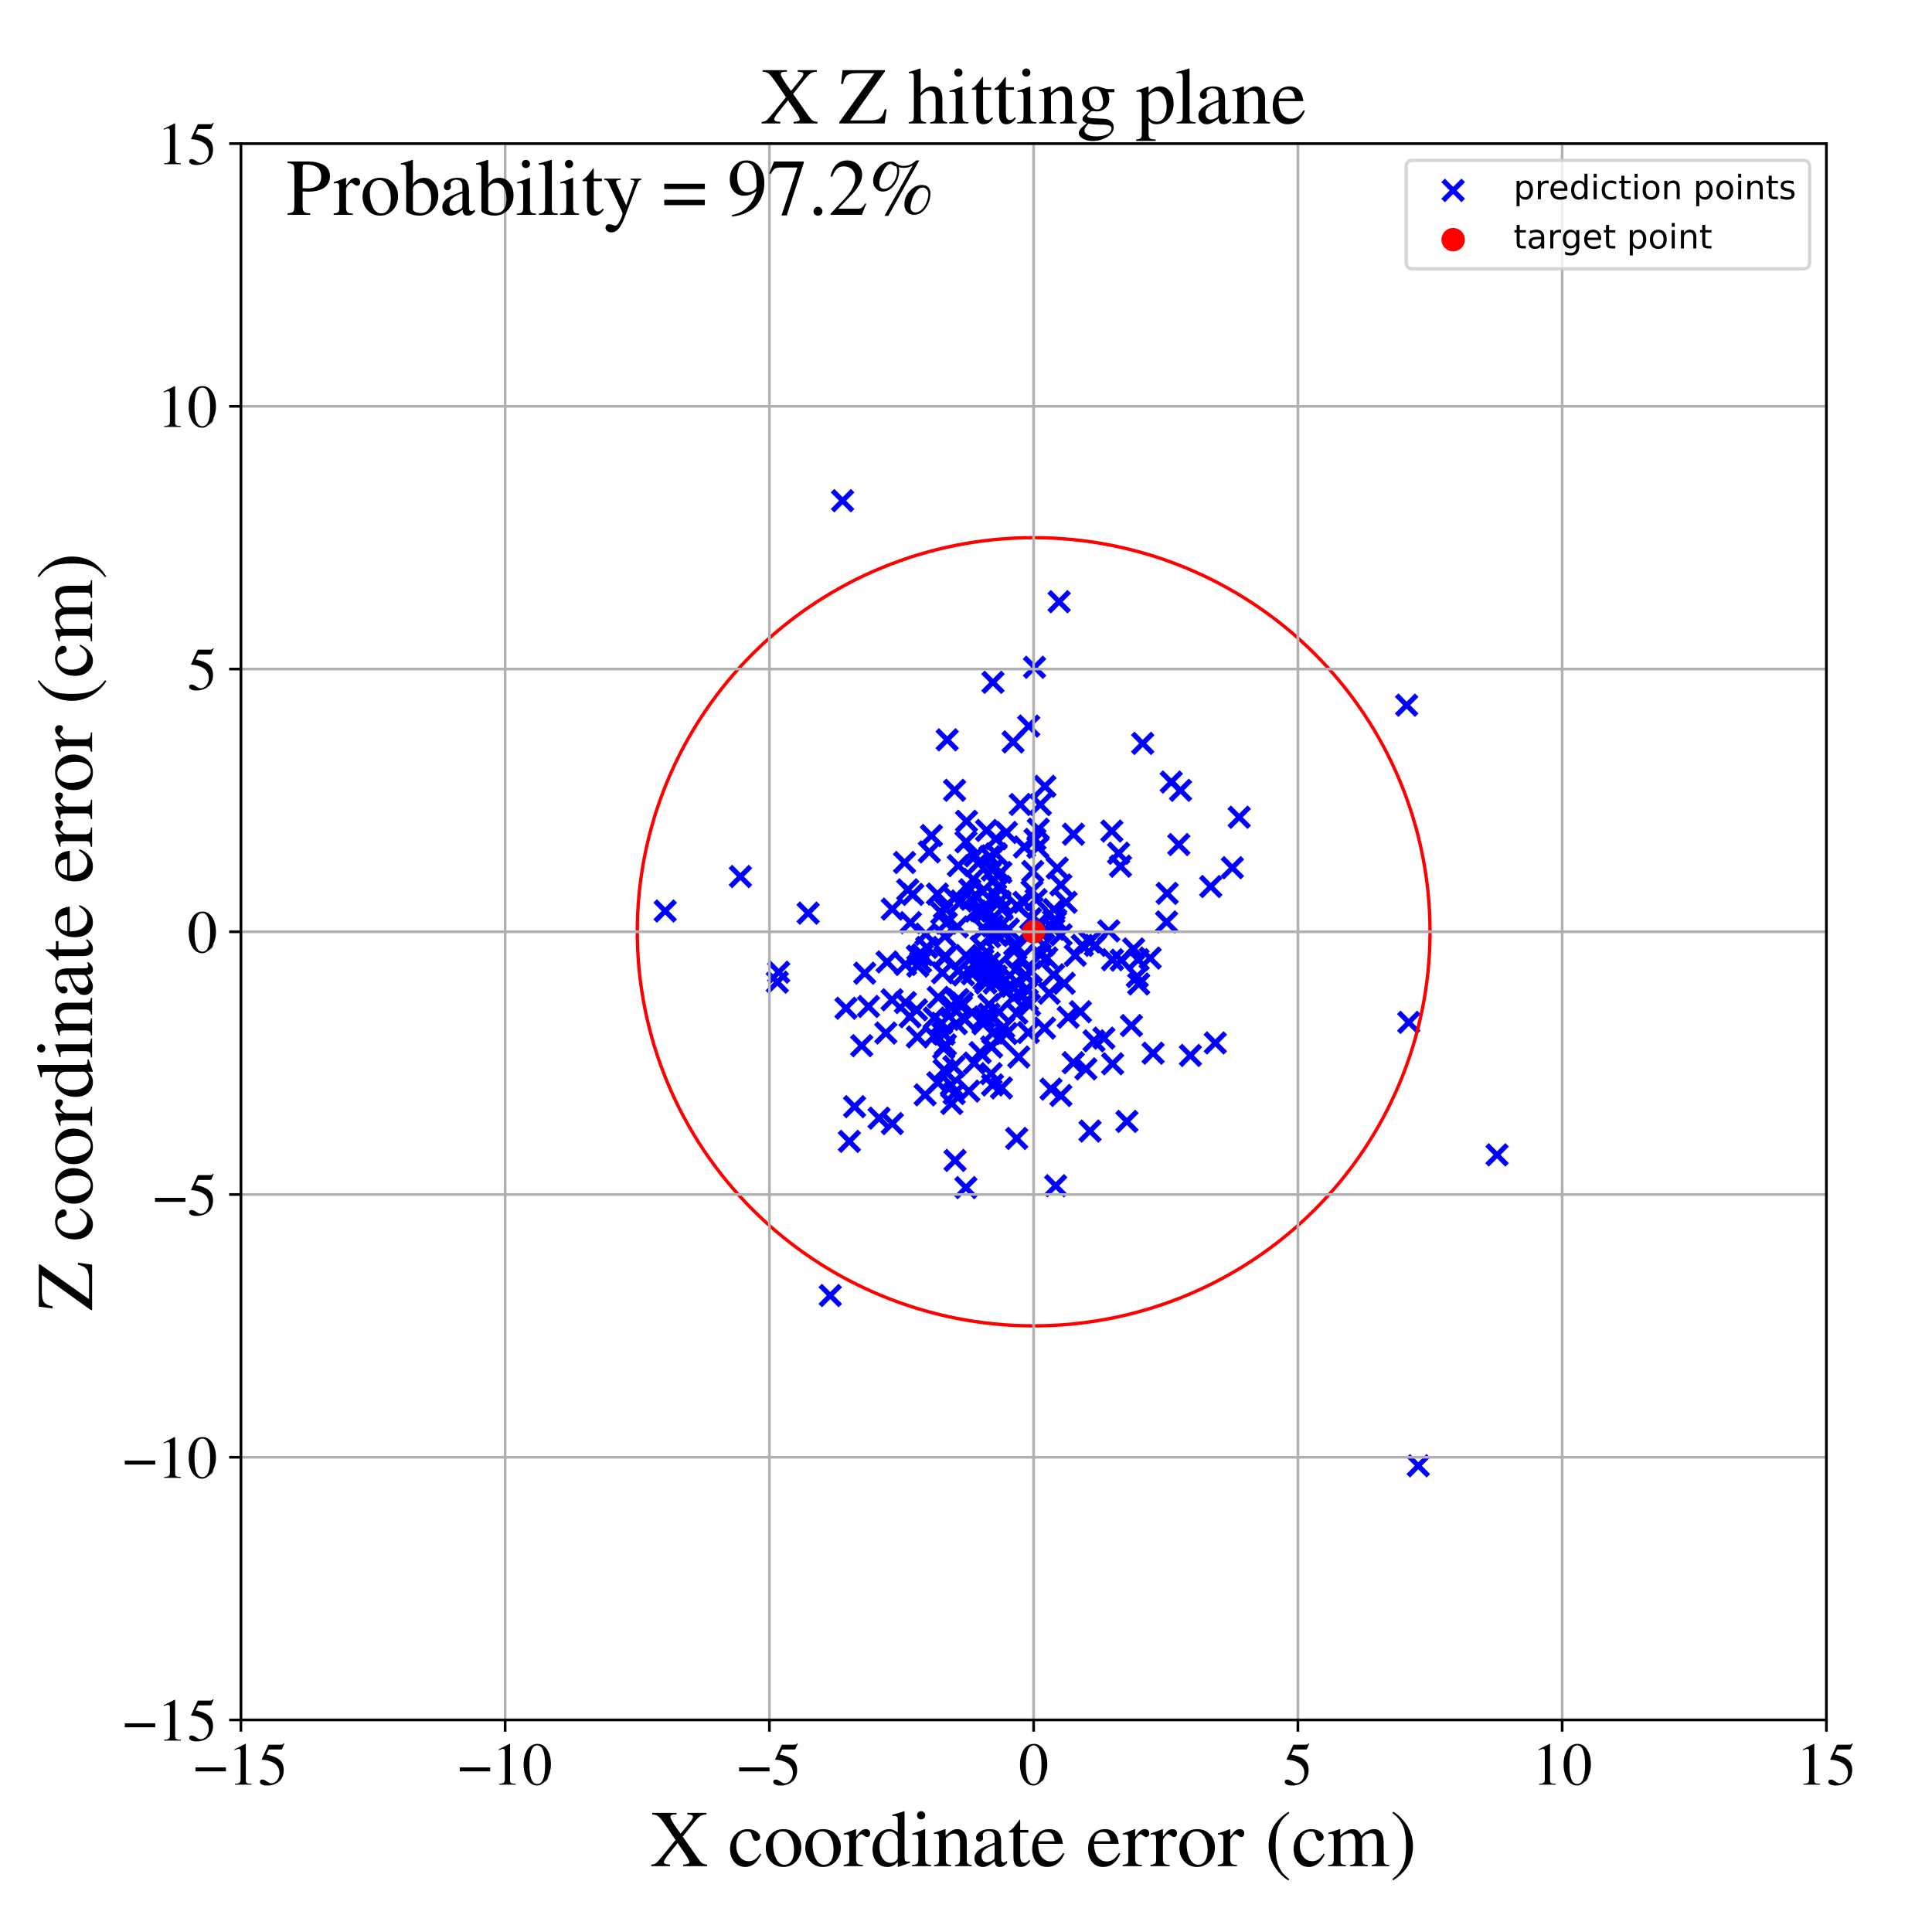 <?xml version="1.0" encoding="utf-8" standalone="no"?>
<!DOCTYPE svg PUBLIC "-//W3C//DTD SVG 1.1//EN"
  "http://www.w3.org/Graphics/SVG/1.1/DTD/svg11.dtd">
<!-- Created with matplotlib (https://matplotlib.org/) -->
<svg height="576pt" version="1.1" viewBox="0 0 576 576" width="576pt" xmlns="http://www.w3.org/2000/svg" xmlns:xlink="http://www.w3.org/1999/xlink">
 <defs>
  <style type="text/css">
*{stroke-linecap:butt;stroke-linejoin:round;}
  </style>
 </defs>
 <g id="figure_1">
  <g id="patch_1">
   <path d="M 0 576 
L 576 576 
L 576 0 
L 0 0 
z
" style="fill:#ffffff;"/>
  </g>
  <g id="axes_1">
   <g id="patch_2">
    <path d="M 71.822 512.784 
L 544.52 512.784 
L 544.52 42.802 
L 71.822 42.802 
z
" style="fill:#ffffff;"/>
   </g>
   <g id="PathCollection_1">
    <defs>
     <path d="M -3 3 
L 3 -3 
M -3 -3 
L 3 3 
" id="mf77691268d" style="stroke:#0000ff;stroke-width:1.5;"/>
    </defs>
    <g clip-path="url(#p93a6b0949c)">
     <use style="fill:#0000ff;stroke:#0000ff;stroke-width:1.5;" x="303.587" xlink:href="#mf77691268d" y="293.27"/>
     <use style="fill:#0000ff;stroke:#0000ff;stroke-width:1.5;" x="285.658" xlink:href="#mf77691268d" y="298.022"/>
     <use style="fill:#0000ff;stroke:#0000ff;stroke-width:1.5;" x="298.112" xlink:href="#mf77691268d" y="268.741"/>
     <use style="fill:#0000ff;stroke:#0000ff;stroke-width:1.5;" x="220.744" xlink:href="#mf77691268d" y="261.333"/>
     <use style="fill:#0000ff;stroke:#0000ff;stroke-width:1.5;" x="274.464" xlink:href="#mf77691268d" y="286.779"/>
     <use style="fill:#0000ff;stroke:#0000ff;stroke-width:1.5;" x="324.914" xlink:href="#mf77691268d" y="280.818"/>
     <use style="fill:#0000ff;stroke:#0000ff;stroke-width:1.5;" x="315.198" xlink:href="#mf77691268d" y="258.805"/>
     <use style="fill:#0000ff;stroke:#0000ff;stroke-width:1.5;" x="265.956" xlink:href="#mf77691268d" y="298.083"/>
     <use style="fill:#0000ff;stroke:#0000ff;stroke-width:1.5;" x="289.118" xlink:href="#mf77691268d" y="265.272"/>
     <use style="fill:#0000ff;stroke:#0000ff;stroke-width:1.5;" x="304.377" xlink:href="#mf77691268d" y="285.623"/>
     <use style="fill:#0000ff;stroke:#0000ff;stroke-width:1.5;" x="316.278" xlink:href="#mf77691268d" y="326.599"/>
     <use style="fill:#0000ff;stroke:#0000ff;stroke-width:1.5;" x="306.036" xlink:href="#mf77691268d" y="294.862"/>
     <use style="fill:#0000ff;stroke:#0000ff;stroke-width:1.5;" x="288.154" xlink:href="#mf77691268d" y="244.852"/>
     <use style="fill:#0000ff;stroke:#0000ff;stroke-width:1.5;" x="247.527" xlink:href="#mf77691268d" y="386.247"/>
     <use style="fill:#0000ff;stroke:#0000ff;stroke-width:1.5;" x="276.008" xlink:href="#mf77691268d" y="278.521"/>
     <use style="fill:#0000ff;stroke:#0000ff;stroke-width:1.5;" x="279.478" xlink:href="#mf77691268d" y="266.541"/>
     <use style="fill:#0000ff;stroke:#0000ff;stroke-width:1.5;" x="278.446" xlink:href="#mf77691268d" y="308.941"/>
     <use style="fill:#0000ff;stroke:#0000ff;stroke-width:1.5;" x="326.152" xlink:href="#mf77691268d" y="310.315"/>
     <use style="fill:#0000ff;stroke:#0000ff;stroke-width:1.5;" x="300.076" xlink:href="#mf77691268d" y="308.128"/>
     <use style="fill:#0000ff;stroke:#0000ff;stroke-width:1.5;" x="320.577" xlink:href="#mf77691268d" y="284.824"/>
     <use style="fill:#0000ff;stroke:#0000ff;stroke-width:1.5;" x="316.36" xlink:href="#mf77691268d" y="278.687"/>
     <use style="fill:#0000ff;stroke:#0000ff;stroke-width:1.5;" x="288.013" xlink:href="#mf77691268d" y="284.87"/>
     <use style="fill:#0000ff;stroke:#0000ff;stroke-width:1.5;" x="354.908" xlink:href="#mf77691268d" y="314.67"/>
     <use style="fill:#0000ff;stroke:#0000ff;stroke-width:1.5;" x="298.405" xlink:href="#mf77691268d" y="260.105"/>
     <use style="fill:#0000ff;stroke:#0000ff;stroke-width:1.5;" x="290.656" xlink:href="#mf77691268d" y="287.798"/>
     <use style="fill:#0000ff;stroke:#0000ff;stroke-width:1.5;" x="293.312" xlink:href="#mf77691268d" y="276.855"/>
     <use style="fill:#0000ff;stroke:#0000ff;stroke-width:1.5;" x="293.919" xlink:href="#mf77691268d" y="293.033"/>
     <use style="fill:#0000ff;stroke:#0000ff;stroke-width:1.5;" x="280.741" xlink:href="#mf77691268d" y="305.047"/>
     <use style="fill:#0000ff;stroke:#0000ff;stroke-width:1.5;" x="285.115" xlink:href="#mf77691268d" y="305.178"/>
     <use style="fill:#0000ff;stroke:#0000ff;stroke-width:1.5;" x="288.842" xlink:href="#mf77691268d" y="325.294"/>
     <use style="fill:#0000ff;stroke:#0000ff;stroke-width:1.5;" x="326.562" xlink:href="#mf77691268d" y="281.84"/>
     <use style="fill:#0000ff;stroke:#0000ff;stroke-width:1.5;" x="295.066" xlink:href="#mf77691268d" y="289.643"/>
     <use style="fill:#0000ff;stroke:#0000ff;stroke-width:1.5;" x="330.565" xlink:href="#mf77691268d" y="277.531"/>
     <use style="fill:#0000ff;stroke:#0000ff;stroke-width:1.5;" x="273.492" xlink:href="#mf77691268d" y="285.05"/>
     <use style="fill:#0000ff;stroke:#0000ff;stroke-width:1.5;" x="295.968" xlink:href="#mf77691268d" y="307.995"/>
     <use style="fill:#0000ff;stroke:#0000ff;stroke-width:1.5;" x="319.973" xlink:href="#mf77691268d" y="316.84"/>
     <use style="fill:#0000ff;stroke:#0000ff;stroke-width:1.5;" x="277.695" xlink:href="#mf77691268d" y="249.121"/>
     <use style="fill:#0000ff;stroke:#0000ff;stroke-width:1.5;" x="266.035" xlink:href="#mf77691268d" y="334.974"/>
     <use style="fill:#0000ff;stroke:#0000ff;stroke-width:1.5;" x="297.571" xlink:href="#mf77691268d" y="264.465"/>
     <use style="fill:#0000ff;stroke:#0000ff;stroke-width:1.5;" x="362.321" xlink:href="#mf77691268d" y="310.939"/>
     <use style="fill:#0000ff;stroke:#0000ff;stroke-width:1.5;" x="302.889" xlink:href="#mf77691268d" y="282.957"/>
     <use style="fill:#0000ff;stroke:#0000ff;stroke-width:1.5;" x="351.957" xlink:href="#mf77691268d" y="235.622"/>
     <use style="fill:#0000ff;stroke:#0000ff;stroke-width:1.5;" x="271.433" xlink:href="#mf77691268d" y="275.078"/>
     <use style="fill:#0000ff;stroke:#0000ff;stroke-width:1.5;" x="293.589" xlink:href="#mf77691268d" y="272.027"/>
     <use style="fill:#0000ff;stroke:#0000ff;stroke-width:1.5;" x="293.101" xlink:href="#mf77691268d" y="305.219"/>
     <use style="fill:#0000ff;stroke:#0000ff;stroke-width:1.5;" x="295.917" xlink:href="#mf77691268d" y="323.465"/>
     <use style="fill:#0000ff;stroke:#0000ff;stroke-width:1.5;" x="269.958" xlink:href="#mf77691268d" y="287.538"/>
     <use style="fill:#0000ff;stroke:#0000ff;stroke-width:1.5;" x="293.512" xlink:href="#mf77691268d" y="303.198"/>
     <use style="fill:#0000ff;stroke:#0000ff;stroke-width:1.5;" x="258.933" xlink:href="#mf77691268d" y="300.055"/>
     <use style="fill:#0000ff;stroke:#0000ff;stroke-width:1.5;" x="290.846" xlink:href="#mf77691268d" y="271.63"/>
     <use style="fill:#0000ff;stroke:#0000ff;stroke-width:1.5;" x="264.465" xlink:href="#mf77691268d" y="286.788"/>
     <use style="fill:#0000ff;stroke:#0000ff;stroke-width:1.5;" x="295.84" xlink:href="#mf77691268d" y="259.408"/>
     <use style="fill:#0000ff;stroke:#0000ff;stroke-width:1.5;" x="282.127" xlink:href="#mf77691268d" y="275.226"/>
     <use style="fill:#0000ff;stroke:#0000ff;stroke-width:1.5;" x="296.968" xlink:href="#mf77691268d" y="254.56"/>
     <use style="fill:#0000ff;stroke:#0000ff;stroke-width:1.5;" x="240.94" xlink:href="#mf77691268d" y="272.239"/>
     <use style="fill:#0000ff;stroke:#0000ff;stroke-width:1.5;" x="329.105" xlink:href="#mf77691268d" y="309.503"/>
     <use style="fill:#0000ff;stroke:#0000ff;stroke-width:1.5;" x="307.443" xlink:href="#mf77691268d" y="289.661"/>
     <use style="fill:#0000ff;stroke:#0000ff;stroke-width:1.5;" x="232.161" xlink:href="#mf77691268d" y="289.853"/>
     <use style="fill:#0000ff;stroke:#0000ff;stroke-width:1.5;" x="257.804" xlink:href="#mf77691268d" y="290.145"/>
     <use style="fill:#0000ff;stroke:#0000ff;stroke-width:1.5;" x="308.568" xlink:href="#mf77691268d" y="250.253"/>
     <use style="fill:#0000ff;stroke:#0000ff;stroke-width:1.5;" x="287.636" xlink:href="#mf77691268d" y="303.936"/>
     <use style="fill:#0000ff;stroke:#0000ff;stroke-width:1.5;" x="342.905" xlink:href="#mf77691268d" y="285.644"/>
     <use style="fill:#0000ff;stroke:#0000ff;stroke-width:1.5;" x="296.957" xlink:href="#mf77691268d" y="290.994"/>
     <use style="fill:#0000ff;stroke:#0000ff;stroke-width:1.5;" x="331.717" xlink:href="#mf77691268d" y="317.156"/>
     <use style="fill:#0000ff;stroke:#0000ff;stroke-width:1.5;" x="299.526" xlink:href="#mf77691268d" y="278.123"/>
     <use style="fill:#0000ff;stroke:#0000ff;stroke-width:1.5;" x="281.48" xlink:href="#mf77691268d" y="319.003"/>
     <use style="fill:#0000ff;stroke:#0000ff;stroke-width:1.5;" x="280.981" xlink:href="#mf77691268d" y="290.016"/>
     <use style="fill:#0000ff;stroke:#0000ff;stroke-width:1.5;" x="284.604" xlink:href="#mf77691268d" y="235.611"/>
     <use style="fill:#0000ff;stroke:#0000ff;stroke-width:1.5;" x="269.683" xlink:href="#mf77691268d" y="257.146"/>
     <use style="fill:#0000ff;stroke:#0000ff;stroke-width:1.5;" x="314.099" xlink:href="#mf77691268d" y="290.634"/>
     <use style="fill:#0000ff;stroke:#0000ff;stroke-width:1.5;" x="272.137" xlink:href="#mf77691268d" y="266.656"/>
     <use style="fill:#0000ff;stroke:#0000ff;stroke-width:1.5;" x="307.278" xlink:href="#mf77691268d" y="273.895"/>
     <use style="fill:#0000ff;stroke:#0000ff;stroke-width:1.5;" x="303.104" xlink:href="#mf77691268d" y="339.408"/>
     <use style="fill:#0000ff;stroke:#0000ff;stroke-width:1.5;" x="283.748" xlink:href="#mf77691268d" y="328.989"/>
     <use style="fill:#0000ff;stroke:#0000ff;stroke-width:1.5;" x="254.781" xlink:href="#mf77691268d" y="329.938"/>
     <use style="fill:#0000ff;stroke:#0000ff;stroke-width:1.5;" x="312.795" xlink:href="#mf77691268d" y="296.125"/>
     <use style="fill:#0000ff;stroke:#0000ff;stroke-width:1.5;" x="311.221" xlink:href="#mf77691268d" y="281.707"/>
     <use style="fill:#0000ff;stroke:#0000ff;stroke-width:1.5;" x="291.306" xlink:href="#mf77691268d" y="267.472"/>
     <use style="fill:#0000ff;stroke:#0000ff;stroke-width:1.5;" x="298.564" xlink:href="#mf77691268d" y="324.357"/>
     <use style="fill:#0000ff;stroke:#0000ff;stroke-width:1.5;" x="256.911" xlink:href="#mf77691268d" y="311.755"/>
     <use style="fill:#0000ff;stroke:#0000ff;stroke-width:1.5;" x="314.732" xlink:href="#mf77691268d" y="353.511"/>
     <use style="fill:#0000ff;stroke:#0000ff;stroke-width:1.5;" x="295.517" xlink:href="#mf77691268d" y="290.564"/>
     <use style="fill:#0000ff;stroke:#0000ff;stroke-width:1.5;" x="322.67" xlink:href="#mf77691268d" y="281.851"/>
     <use style="fill:#0000ff;stroke:#0000ff;stroke-width:1.5;" x="280.783" xlink:href="#mf77691268d" y="272.272"/>
     <use style="fill:#0000ff;stroke:#0000ff;stroke-width:1.5;" x="293.14" xlink:href="#mf77691268d" y="304.756"/>
     <use style="fill:#0000ff;stroke:#0000ff;stroke-width:1.5;" x="335.961" xlink:href="#mf77691268d" y="334.339"/>
     <use style="fill:#0000ff;stroke:#0000ff;stroke-width:1.5;" x="303.143" xlink:href="#mf77691268d" y="302.064"/>
     <use style="fill:#0000ff;stroke:#0000ff;stroke-width:1.5;" x="322.118" xlink:href="#mf77691268d" y="301.623"/>
     <use style="fill:#0000ff;stroke:#0000ff;stroke-width:1.5;" x="312.075" xlink:href="#mf77691268d" y="285.605"/>
     <use style="fill:#0000ff;stroke:#0000ff;stroke-width:1.5;" x="277.067" xlink:href="#mf77691268d" y="253.978"/>
     <use style="fill:#0000ff;stroke:#0000ff;stroke-width:1.5;" x="323.736" xlink:href="#mf77691268d" y="318.681"/>
     <use style="fill:#0000ff;stroke:#0000ff;stroke-width:1.5;" x="281.828" xlink:href="#mf77691268d" y="285.016"/>
     <use style="fill:#0000ff;stroke:#0000ff;stroke-width:1.5;" x="296.347" xlink:href="#mf77691268d" y="262.372"/>
     <use style="fill:#0000ff;stroke:#0000ff;stroke-width:1.5;" x="291.649" xlink:href="#mf77691268d" y="257.348"/>
     <use style="fill:#0000ff;stroke:#0000ff;stroke-width:1.5;" x="302.507" xlink:href="#mf77691268d" y="281.634"/>
     <use style="fill:#0000ff;stroke:#0000ff;stroke-width:1.5;" x="290.454" xlink:href="#mf77691268d" y="316.926"/>
     <use style="fill:#0000ff;stroke:#0000ff;stroke-width:1.5;" x="264.092" xlink:href="#mf77691268d" y="307.981"/>
     <use style="fill:#0000ff;stroke:#0000ff;stroke-width:1.5;" x="351.445" xlink:href="#mf77691268d" y="251.788"/>
     <use style="fill:#0000ff;stroke:#0000ff;stroke-width:1.5;" x="294.96" xlink:href="#mf77691268d" y="287.138"/>
     <use style="fill:#0000ff;stroke:#0000ff;stroke-width:1.5;" x="339.488" xlink:href="#mf77691268d" y="293.357"/>
     <use style="fill:#0000ff;stroke:#0000ff;stroke-width:1.5;" x="294.824" xlink:href="#mf77691268d" y="299.555"/>
     <use style="fill:#0000ff;stroke:#0000ff;stroke-width:1.5;" x="292.234" xlink:href="#mf77691268d" y="271.471"/>
     <use style="fill:#0000ff;stroke:#0000ff;stroke-width:1.5;" x="292.825" xlink:href="#mf77691268d" y="271.719"/>
     <use style="fill:#0000ff;stroke:#0000ff;stroke-width:1.5;" x="305.641" xlink:href="#mf77691268d" y="290.87"/>
     <use style="fill:#0000ff;stroke:#0000ff;stroke-width:1.5;" x="311.521" xlink:href="#mf77691268d" y="234.429"/>
     <use style="fill:#0000ff;stroke:#0000ff;stroke-width:1.5;" x="293.813" xlink:href="#mf77691268d" y="288.84"/>
     <use style="fill:#0000ff;stroke:#0000ff;stroke-width:1.5;" x="295.099" xlink:href="#mf77691268d" y="255.382"/>
     <use style="fill:#0000ff;stroke:#0000ff;stroke-width:1.5;" x="419.369" xlink:href="#mf77691268d" y="210.242"/>
     <use style="fill:#0000ff;stroke:#0000ff;stroke-width:1.5;" x="283.814" xlink:href="#mf77691268d" y="300.071"/>
     <use style="fill:#0000ff;stroke:#0000ff;stroke-width:1.5;" x="337.973" xlink:href="#mf77691268d" y="282.915"/>
     <use style="fill:#0000ff;stroke:#0000ff;stroke-width:1.5;" x="331.679" xlink:href="#mf77691268d" y="286.119"/>
     <use style="fill:#0000ff;stroke:#0000ff;stroke-width:1.5;" x="281.479" xlink:href="#mf77691268d" y="308.308"/>
     <use style="fill:#0000ff;stroke:#0000ff;stroke-width:1.5;" x="284.387" xlink:href="#mf77691268d" y="318.005"/>
     <use style="fill:#0000ff;stroke:#0000ff;stroke-width:1.5;" x="281.707" xlink:href="#mf77691268d" y="279.105"/>
     <use style="fill:#0000ff;stroke:#0000ff;stroke-width:1.5;" x="422.842" xlink:href="#mf77691268d" y="437.003"/>
     <use style="fill:#0000ff;stroke:#0000ff;stroke-width:1.5;" x="337.316" xlink:href="#mf77691268d" y="305.761"/>
     <use style="fill:#0000ff;stroke:#0000ff;stroke-width:1.5;" x="294.131" xlink:href="#mf77691268d" y="247.591"/>
     <use style="fill:#0000ff;stroke:#0000ff;stroke-width:1.5;" x="288.005" xlink:href="#mf77691268d" y="250.987"/>
     <use style="fill:#0000ff;stroke:#0000ff;stroke-width:1.5;" x="300.049" xlink:href="#mf77691268d" y="248.194"/>
     <use style="fill:#0000ff;stroke:#0000ff;stroke-width:1.5;" x="273.251" xlink:href="#mf77691268d" y="301.063"/>
     <use style="fill:#0000ff;stroke:#0000ff;stroke-width:1.5;" x="347.803" xlink:href="#mf77691268d" y="274.865"/>
     <use style="fill:#0000ff;stroke:#0000ff;stroke-width:1.5;" x="295.632" xlink:href="#mf77691268d" y="312.141"/>
     <use style="fill:#0000ff;stroke:#0000ff;stroke-width:1.5;" x="334.046" xlink:href="#mf77691268d" y="258.253"/>
     <use style="fill:#0000ff;stroke:#0000ff;stroke-width:1.5;" x="311.407" xlink:href="#mf77691268d" y="306.512"/>
     <use style="fill:#0000ff;stroke:#0000ff;stroke-width:1.5;" x="293.379" xlink:href="#mf77691268d" y="288.852"/>
     <use style="fill:#0000ff;stroke:#0000ff;stroke-width:1.5;" x="270.625" xlink:href="#mf77691268d" y="265.286"/>
     <use style="fill:#0000ff;stroke:#0000ff;stroke-width:1.5;" x="297.899" xlink:href="#mf77691268d" y="309.305"/>
     <use style="fill:#0000ff;stroke:#0000ff;stroke-width:1.5;" x="303.204" xlink:href="#mf77691268d" y="270.001"/>
     <use style="fill:#0000ff;stroke:#0000ff;stroke-width:1.5;" x="198.317" xlink:href="#mf77691268d" y="271.61"/>
     <use style="fill:#0000ff;stroke:#0000ff;stroke-width:1.5;" x="266.018" xlink:href="#mf77691268d" y="271.028"/>
     <use style="fill:#0000ff;stroke:#0000ff;stroke-width:1.5;" x="271.324" xlink:href="#mf77691268d" y="303.139"/>
     <use style="fill:#0000ff;stroke:#0000ff;stroke-width:1.5;" x="295.496" xlink:href="#mf77691268d" y="320.105"/>
     <use style="fill:#0000ff;stroke:#0000ff;stroke-width:1.5;" x="292.524" xlink:href="#mf77691268d" y="282.209"/>
     <use style="fill:#0000ff;stroke:#0000ff;stroke-width:1.5;" x="289.864" xlink:href="#mf77691268d" y="290.332"/>
     <use style="fill:#0000ff;stroke:#0000ff;stroke-width:1.5;" x="296.336" xlink:href="#mf77691268d" y="273.358"/>
     <use style="fill:#0000ff;stroke:#0000ff;stroke-width:1.5;" x="284.541" xlink:href="#mf77691268d" y="267.792"/>
     <use style="fill:#0000ff;stroke:#0000ff;stroke-width:1.5;" x="284.736" xlink:href="#mf77691268d" y="345.967"/>
     <use style="fill:#0000ff;stroke:#0000ff;stroke-width:1.5;" x="286.595" xlink:href="#mf77691268d" y="268.627"/>
     <use style="fill:#0000ff;stroke:#0000ff;stroke-width:1.5;" x="291.875" xlink:href="#mf77691268d" y="288.439"/>
     <use style="fill:#0000ff;stroke:#0000ff;stroke-width:1.5;" x="314.101" xlink:href="#mf77691268d" y="274.518"/>
     <use style="fill:#0000ff;stroke:#0000ff;stroke-width:1.5;" x="285.222" xlink:href="#mf77691268d" y="298.361"/>
     <use style="fill:#0000ff;stroke:#0000ff;stroke-width:1.5;" x="307.688" xlink:href="#mf77691268d" y="265.656"/>
     <use style="fill:#0000ff;stroke:#0000ff;stroke-width:1.5;" x="310.163" xlink:href="#mf77691268d" y="284.67"/>
     <use style="fill:#0000ff;stroke:#0000ff;stroke-width:1.5;" x="309.695" xlink:href="#mf77691268d" y="276.427"/>
     <use style="fill:#0000ff;stroke:#0000ff;stroke-width:1.5;" x="316.272" xlink:href="#mf77691268d" y="263.826"/>
     <use style="fill:#0000ff;stroke:#0000ff;stroke-width:1.5;" x="286.617" xlink:href="#mf77691268d" y="300.034"/>
     <use style="fill:#0000ff;stroke:#0000ff;stroke-width:1.5;" x="308.899" xlink:href="#mf77691268d" y="268.223"/>
     <use style="fill:#0000ff;stroke:#0000ff;stroke-width:1.5;" x="283.63" xlink:href="#mf77691268d" y="323.509"/>
     <use style="fill:#0000ff;stroke:#0000ff;stroke-width:1.5;" x="281.096" xlink:href="#mf77691268d" y="308.042"/>
     <use style="fill:#0000ff;stroke:#0000ff;stroke-width:1.5;" x="282.394" xlink:href="#mf77691268d" y="220.572"/>
     <use style="fill:#0000ff;stroke:#0000ff;stroke-width:1.5;" x="318.462" xlink:href="#mf77691268d" y="303.275"/>
     <use style="fill:#0000ff;stroke:#0000ff;stroke-width:1.5;" x="298.118" xlink:href="#mf77691268d" y="264.294"/>
     <use style="fill:#0000ff;stroke:#0000ff;stroke-width:1.5;" x="313.35" xlink:href="#mf77691268d" y="324.696"/>
     <use style="fill:#0000ff;stroke:#0000ff;stroke-width:1.5;" x="309.802" xlink:href="#mf77691268d" y="275.066"/>
     <use style="fill:#0000ff;stroke:#0000ff;stroke-width:1.5;" x="292.695" xlink:href="#mf77691268d" y="287.364"/>
     <use style="fill:#0000ff;stroke:#0000ff;stroke-width:1.5;" x="293.047" xlink:href="#mf77691268d" y="284.992"/>
     <use style="fill:#0000ff;stroke:#0000ff;stroke-width:1.5;" x="289.569" xlink:href="#mf77691268d" y="268.109"/>
     <use style="fill:#0000ff;stroke:#0000ff;stroke-width:1.5;" x="281.604" xlink:href="#mf77691268d" y="285.647"/>
     <use style="fill:#0000ff;stroke:#0000ff;stroke-width:1.5;" x="339.066" xlink:href="#mf77691268d" y="291.161"/>
     <use style="fill:#0000ff;stroke:#0000ff;stroke-width:1.5;" x="314.655" xlink:href="#mf77691268d" y="274.859"/>
     <use style="fill:#0000ff;stroke:#0000ff;stroke-width:1.5;" x="298.678" xlink:href="#mf77691268d" y="275.621"/>
     <use style="fill:#0000ff;stroke:#0000ff;stroke-width:1.5;" x="281.86" xlink:href="#mf77691268d" y="311.51"/>
     <use style="fill:#0000ff;stroke:#0000ff;stroke-width:1.5;" x="279.72" xlink:href="#mf77691268d" y="297.341"/>
     <use style="fill:#0000ff;stroke:#0000ff;stroke-width:1.5;" x="294.863" xlink:href="#mf77691268d" y="302.366"/>
     <use style="fill:#0000ff;stroke:#0000ff;stroke-width:1.5;" x="308.432" xlink:href="#mf77691268d" y="198.939"/>
     <use style="fill:#0000ff;stroke:#0000ff;stroke-width:1.5;" x="296.411" xlink:href="#mf77691268d" y="293.069"/>
     <use style="fill:#0000ff;stroke:#0000ff;stroke-width:1.5;" x="420.012" xlink:href="#mf77691268d" y="304.808"/>
     <use style="fill:#0000ff;stroke:#0000ff;stroke-width:1.5;" x="231.746" xlink:href="#mf77691268d" y="292.828"/>
     <use style="fill:#0000ff;stroke:#0000ff;stroke-width:1.5;" x="340.684" xlink:href="#mf77691268d" y="221.629"/>
     <use style="fill:#0000ff;stroke:#0000ff;stroke-width:1.5;" x="253.232" xlink:href="#mf77691268d" y="340.281"/>
     <use style="fill:#0000ff;stroke:#0000ff;stroke-width:1.5;" x="300.657" xlink:href="#mf77691268d" y="277.016"/>
     <use style="fill:#0000ff;stroke:#0000ff;stroke-width:1.5;" x="284.47" xlink:href="#mf77691268d" y="326.032"/>
     <use style="fill:#0000ff;stroke:#0000ff;stroke-width:1.5;" x="285.717" xlink:href="#mf77691268d" y="258.078"/>
     <use style="fill:#0000ff;stroke:#0000ff;stroke-width:1.5;" x="446.321" xlink:href="#mf77691268d" y="344.311"/>
     <use style="fill:#0000ff;stroke:#0000ff;stroke-width:1.5;" x="296.033" xlink:href="#mf77691268d" y="203.427"/>
     <use style="fill:#0000ff;stroke:#0000ff;stroke-width:1.5;" x="292.221" xlink:href="#mf77691268d" y="313.83"/>
     <use style="fill:#0000ff;stroke:#0000ff;stroke-width:1.5;" x="294.266" xlink:href="#mf77691268d" y="288.768"/>
     <use style="fill:#0000ff;stroke:#0000ff;stroke-width:1.5;" x="302.041" xlink:href="#mf77691268d" y="221.195"/>
     <use style="fill:#0000ff;stroke:#0000ff;stroke-width:1.5;" x="317.835" xlink:href="#mf77691268d" y="269.003"/>
     <use style="fill:#0000ff;stroke:#0000ff;stroke-width:1.5;" x="309.434" xlink:href="#mf77691268d" y="252.62"/>
     <use style="fill:#0000ff;stroke:#0000ff;stroke-width:1.5;" x="287.966" xlink:href="#mf77691268d" y="354.062"/>
     <use style="fill:#0000ff;stroke:#0000ff;stroke-width:1.5;" x="343.77" xlink:href="#mf77691268d" y="314.001"/>
     <use style="fill:#0000ff;stroke:#0000ff;stroke-width:1.5;" x="252.215" xlink:href="#mf77691268d" y="300.594"/>
     <use style="fill:#0000ff;stroke:#0000ff;stroke-width:1.5;" x="285.62" xlink:href="#mf77691268d" y="289.464"/>
     <use style="fill:#0000ff;stroke:#0000ff;stroke-width:1.5;" x="314.153" xlink:href="#mf77691268d" y="277.053"/>
     <use style="fill:#0000ff;stroke:#0000ff;stroke-width:1.5;" x="314.75" xlink:href="#mf77691268d" y="274.271"/>
     <use style="fill:#0000ff;stroke:#0000ff;stroke-width:1.5;" x="302.185" xlink:href="#mf77691268d" y="297.299"/>
     <use style="fill:#0000ff;stroke:#0000ff;stroke-width:1.5;" x="331.483" xlink:href="#mf77691268d" y="247.769"/>
     <use style="fill:#0000ff;stroke:#0000ff;stroke-width:1.5;" x="276.294" xlink:href="#mf77691268d" y="282.452"/>
     <use style="fill:#0000ff;stroke:#0000ff;stroke-width:1.5;" x="306.944" xlink:href="#mf77691268d" y="299.654"/>
     <use style="fill:#0000ff;stroke:#0000ff;stroke-width:1.5;" x="306.551" xlink:href="#mf77691268d" y="307.818"/>
     <use style="fill:#0000ff;stroke:#0000ff;stroke-width:1.5;" x="320.039" xlink:href="#mf77691268d" y="248.704"/>
     <use style="fill:#0000ff;stroke:#0000ff;stroke-width:1.5;" x="278.534" xlink:href="#mf77691268d" y="303.506"/>
     <use style="fill:#0000ff;stroke:#0000ff;stroke-width:1.5;" x="349.191" xlink:href="#mf77691268d" y="233.162"/>
     <use style="fill:#0000ff;stroke:#0000ff;stroke-width:1.5;" x="347.969" xlink:href="#mf77691268d" y="266.347"/>
     <use style="fill:#0000ff;stroke:#0000ff;stroke-width:1.5;" x="251.203" xlink:href="#mf77691268d" y="149.281"/>
     <use style="fill:#0000ff;stroke:#0000ff;stroke-width:1.5;" x="281.338" xlink:href="#mf77691268d" y="312.485"/>
     <use style="fill:#0000ff;stroke:#0000ff;stroke-width:1.5;" x="301.667" xlink:href="#mf77691268d" y="294.059"/>
     <use style="fill:#0000ff;stroke:#0000ff;stroke-width:1.5;" x="303.733" xlink:href="#mf77691268d" y="315.124"/>
     <use style="fill:#0000ff;stroke:#0000ff;stroke-width:1.5;" x="295.066" xlink:href="#mf77691268d" y="279.279"/>
     <use style="fill:#0000ff;stroke:#0000ff;stroke-width:1.5;" x="293" xlink:href="#mf77691268d" y="286.15"/>
     <use style="fill:#0000ff;stroke:#0000ff;stroke-width:1.5;" x="286.927" xlink:href="#mf77691268d" y="299.056"/>
     <use style="fill:#0000ff;stroke:#0000ff;stroke-width:1.5;" x="333.488" xlink:href="#mf77691268d" y="254.378"/>
     <use style="fill:#0000ff;stroke:#0000ff;stroke-width:1.5;" x="306.701" xlink:href="#mf77691268d" y="216.47"/>
     <use style="fill:#0000ff;stroke:#0000ff;stroke-width:1.5;" x="293.328" xlink:href="#mf77691268d" y="291.959"/>
     <use style="fill:#0000ff;stroke:#0000ff;stroke-width:1.5;" x="297.846" xlink:href="#mf77691268d" y="301.723"/>
     <use style="fill:#0000ff;stroke:#0000ff;stroke-width:1.5;" x="306.121" xlink:href="#mf77691268d" y="291.012"/>
     <use style="fill:#0000ff;stroke:#0000ff;stroke-width:1.5;" x="273.61" xlink:href="#mf77691268d" y="288.038"/>
     <use style="fill:#0000ff;stroke:#0000ff;stroke-width:1.5;" x="306.433" xlink:href="#mf77691268d" y="295.116"/>
     <use style="fill:#0000ff;stroke:#0000ff;stroke-width:1.5;" x="297.791" xlink:href="#mf77691268d" y="287.609"/>
     <use style="fill:#0000ff;stroke:#0000ff;stroke-width:1.5;" x="296.947" xlink:href="#mf77691268d" y="250.056"/>
     <use style="fill:#0000ff;stroke:#0000ff;stroke-width:1.5;" x="299.558" xlink:href="#mf77691268d" y="295.271"/>
     <use style="fill:#0000ff;stroke:#0000ff;stroke-width:1.5;" x="274.983" xlink:href="#mf77691268d" y="284.649"/>
     <use style="fill:#0000ff;stroke:#0000ff;stroke-width:1.5;" x="309.562" xlink:href="#mf77691268d" y="247.206"/>
     <use style="fill:#0000ff;stroke:#0000ff;stroke-width:1.5;" x="307.909" xlink:href="#mf77691268d" y="259.826"/>
     <use style="fill:#0000ff;stroke:#0000ff;stroke-width:1.5;" x="369.45" xlink:href="#mf77691268d" y="243.649"/>
     <use style="fill:#0000ff;stroke:#0000ff;stroke-width:1.5;" x="367.409" xlink:href="#mf77691268d" y="258.699"/>
     <use style="fill:#0000ff;stroke:#0000ff;stroke-width:1.5;" x="299.271" xlink:href="#mf77691268d" y="306.309"/>
     <use style="fill:#0000ff;stroke:#0000ff;stroke-width:1.5;" x="285.406" xlink:href="#mf77691268d" y="276.331"/>
     <use style="fill:#0000ff;stroke:#0000ff;stroke-width:1.5;" x="339.303" xlink:href="#mf77691268d" y="286.111"/>
     <use style="fill:#0000ff;stroke:#0000ff;stroke-width:1.5;" x="360.969" xlink:href="#mf77691268d" y="264.309"/>
     <use style="fill:#0000ff;stroke:#0000ff;stroke-width:1.5;" x="262.089" xlink:href="#mf77691268d" y="333.36"/>
     <use style="fill:#0000ff;stroke:#0000ff;stroke-width:1.5;" x="306.277" xlink:href="#mf77691268d" y="298.208"/>
     <use style="fill:#0000ff;stroke:#0000ff;stroke-width:1.5;" x="324.969" xlink:href="#mf77691268d" y="337.214"/>
     <use style="fill:#0000ff;stroke:#0000ff;stroke-width:1.5;" x="292.856" xlink:href="#mf77691268d" y="265.738"/>
     <use style="fill:#0000ff;stroke:#0000ff;stroke-width:1.5;" x="281.557" xlink:href="#mf77691268d" y="270.574"/>
     <use style="fill:#0000ff;stroke:#0000ff;stroke-width:1.5;" x="290.754" xlink:href="#mf77691268d" y="255.167"/>
     <use style="fill:#0000ff;stroke:#0000ff;stroke-width:1.5;" x="290.172" xlink:href="#mf77691268d" y="262.171"/>
     <use style="fill:#0000ff;stroke:#0000ff;stroke-width:1.5;" x="275.806" xlink:href="#mf77691268d" y="326.405"/>
     <use style="fill:#0000ff;stroke:#0000ff;stroke-width:1.5;" x="287.23" xlink:href="#mf77691268d" y="290.665"/>
     <use style="fill:#0000ff;stroke:#0000ff;stroke-width:1.5;" x="315.768" xlink:href="#mf77691268d" y="179.388"/>
     <use style="fill:#0000ff;stroke:#0000ff;stroke-width:1.5;" x="296.863" xlink:href="#mf77691268d" y="278.588"/>
     <use style="fill:#0000ff;stroke:#0000ff;stroke-width:1.5;" x="314.23" xlink:href="#mf77691268d" y="271.132"/>
     <use style="fill:#0000ff;stroke:#0000ff;stroke-width:1.5;" x="317.278" xlink:href="#mf77691268d" y="293.15"/>
     <use style="fill:#0000ff;stroke:#0000ff;stroke-width:1.5;" x="305.291" xlink:href="#mf77691268d" y="269.013"/>
     <use style="fill:#0000ff;stroke:#0000ff;stroke-width:1.5;" x="298.74" xlink:href="#mf77691268d" y="271.058"/>
     <use style="fill:#0000ff;stroke:#0000ff;stroke-width:1.5;" x="279.61" xlink:href="#mf77691268d" y="322.79"/>
     <use style="fill:#0000ff;stroke:#0000ff;stroke-width:1.5;" x="310.161" xlink:href="#mf77691268d" y="239.878"/>
     <use style="fill:#0000ff;stroke:#0000ff;stroke-width:1.5;" x="334.256" xlink:href="#mf77691268d" y="286.253"/>
     <use style="fill:#0000ff;stroke:#0000ff;stroke-width:1.5;" x="305.421" xlink:href="#mf77691268d" y="252.507"/>
     <use style="fill:#0000ff;stroke:#0000ff;stroke-width:1.5;" x="269.928" xlink:href="#mf77691268d" y="298.896"/>
     <use style="fill:#0000ff;stroke:#0000ff;stroke-width:1.5;" x="296.811" xlink:href="#mf77691268d" y="266.864"/>
     <use style="fill:#0000ff;stroke:#0000ff;stroke-width:1.5;" x="1006.807" xlink:href="#mf77691268d" y="333.75"/>
     <use style="fill:#0000ff;stroke:#0000ff;stroke-width:1.5;" x="297.332" xlink:href="#mf77691268d" y="278.919"/>
     <use style="fill:#0000ff;stroke:#0000ff;stroke-width:1.5;" x="295.964" xlink:href="#mf77691268d" y="276.049"/>
     <use style="fill:#0000ff;stroke:#0000ff;stroke-width:1.5;" x="273.497" xlink:href="#mf77691268d" y="309.147"/>
     <use style="fill:#0000ff;stroke:#0000ff;stroke-width:1.5;" x="302.708" xlink:href="#mf77691268d" y="289.121"/>
     <use style="fill:#0000ff;stroke:#0000ff;stroke-width:1.5;" x="1089.447" xlink:href="#mf77691268d" y="294.015"/>
     <use style="fill:#0000ff;stroke:#0000ff;stroke-width:1.5;" x="304.173" xlink:href="#mf77691268d" y="239.833"/>
    </g>
   </g>
   <g id="PathCollection_2">
    <defs>
     <path d="M 0 3 
C 0.796 3 1.559 2.684 2.121 2.121 
C 2.684 1.559 3 0.796 3 0 
C 3 -0.796 2.684 -1.559 2.121 -2.121 
C 1.559 -2.684 0.796 -3 0 -3 
C -0.796 -3 -1.559 -2.684 -2.121 -2.121 
C -2.684 -1.559 -3 -0.796 -3 0 
C -3 0.796 -2.684 1.559 -2.121 2.121 
C -1.559 2.684 -0.796 3 0 3 
z
" id="m4cc0b476b7" style="stroke:#ff0000;"/>
    </defs>
    <g clip-path="url(#p93a6b0949c)">
     <use style="fill:#ff0000;stroke:#ff0000;" x="308.171" xlink:href="#m4cc0b476b7" y="277.793"/>
    </g>
   </g>
   <g id="patch_3">
    <path clip-path="url(#p93a6b0949c)" d="M 308.171 395.288 
C 339.511 395.288 369.572 382.908 391.733 360.875 
C 413.894 338.841 426.346 308.953 426.346 277.793 
C 426.346 246.633 413.894 216.745 391.733 194.711 
C 369.572 172.677 339.511 160.297 308.171 160.297 
C 276.831 160.297 246.77 172.677 224.609 194.711 
C 202.448 216.745 189.997 246.633 189.997 277.793 
C 189.997 308.953 202.448 338.841 224.609 360.875 
C 246.77 382.908 276.831 395.288 308.171 395.288 
z
" style="fill:none;stroke:#ff0000;stroke-linejoin:miter;"/>
   </g>
   <g id="matplotlib.axis_1">
    <g id="xtick_1">
     <g id="line2d_1">
      <path clip-path="url(#p93a6b0949c)" d="M 71.822 512.784 
L 71.822 42.802 
" style="fill:none;stroke:#b0b0b0;stroke-linecap:square;stroke-width:0.8;"/>
     </g>
     <g id="line2d_2">
      <defs>
       <path d="M 0 0 
L 0 3.5 
" id="m43a76273c4" style="stroke:#000000;stroke-width:0.8;"/>
      </defs>
      <g>
       <use style="stroke:#000000;stroke-width:0.8;" x="71.822" xlink:href="#m43a76273c4" y="512.784"/>
      </g>
     </g>
     <g id="text_1">
      <!-- −15 -->
      <defs>
       <path d="M 3 22 
L 3 28.594 
L 53.406 28.594 
L 53.406 22 
z
" id="FreeSerif-8722"/>
       <path d="M 18.297 59.297 
Q 16.5 59.297 11.094 57.094 
L 11.094 58.5 
L 29.094 67.594 
L 29.906 67.406 
L 29.906 7.406 
Q 29.906 3.797 31.703 2.688 
Q 33.5 1.594 39.406 1.5 
L 39.406 0 
L 11.797 0 
L 11.797 1.5 
Q 17.406 1.703 19.344 3.141 
Q 21.297 4.594 21.297 9.297 
L 21.297 54.594 
Q 21.297 59.297 18.297 59.297 
z
" id="FreeSerif-49"/>
       <path d="M 35.703 19.406 
Q 35.703 24.703 33.344 28.797 
Q 31 32.906 27.641 35.156 
Q 24.297 37.406 20.141 38.844 
Q 16 40.297 12.953 40.75 
Q 9.906 41.203 7.594 41.203 
Q 6.406 41.203 6.406 42 
Q 6.406 42.297 6.5 42.5 
L 17.406 66.203 
L 38.297 66.203 
Q 39.906 66.203 40.844 66.703 
Q 41.797 67.203 42.906 68.797 
L 43.797 68.094 
L 40 59.203 
Q 39.594 58.297 37.703 58.297 
L 18.094 58.297 
L 13.906 49.797 
Q 28.5 47.203 35.594 41.344 
Q 42.703 35.5 42.703 24.203 
Q 42.703 18.297 40.844 13.688 
Q 39 9.094 36.141 6.297 
Q 33.297 3.5 29.547 1.703 
Q 25.797 -0.094 22.344 -0.75 
Q 18.906 -1.406 15.406 -1.406 
Q 9.797 -1.406 6.5 0.25 
Q 3.203 1.906 3.203 4.797 
Q 3.203 8.5 7.5 8.5 
Q 10.297 8.5 14.75 5.391 
Q 19.203 2.297 21.797 2.297 
Q 27.703 2.297 31.703 7.25 
Q 35.703 12.203 35.703 19.406 
z
" id="FreeSerif-53"/>
      </defs>
      <g transform="translate(57.746 532.077)scale(0.18 -0.18)">
       <use xlink:href="#FreeSerif-8722"/>
       <use x="56.4" xlink:href="#FreeSerif-49"/>
       <use x="106.4" xlink:href="#FreeSerif-53"/>
      </g>
     </g>
    </g>
    <g id="xtick_2">
     <g id="line2d_3">
      <path clip-path="url(#p93a6b0949c)" d="M 150.605 512.784 
L 150.605 42.802 
" style="fill:none;stroke:#b0b0b0;stroke-linecap:square;stroke-width:0.8;"/>
     </g>
     <g id="line2d_4">
      <g>
       <use style="stroke:#000000;stroke-width:0.8;" x="150.605" xlink:href="#m43a76273c4" y="512.784"/>
      </g>
     </g>
     <g id="text_2">
      <!-- −10 -->
      <defs>
       <path d="M 47.594 17.797 
Q 35.203 -1.406 25 -1.406 
Q 14.797 -1.406 8.594 8.391 
Q 2.406 18.203 2.406 33.594 
Q 2.406 48.094 8.594 57.844 
Q 14.797 67.594 25.406 67.594 
Q 35.203 67.594 41.391 58 
Q 47.594 48.406 47.594 33 
Q 47.594 17.797 35.203 -1.406 
z
M 25.094 65 
Q 12 65 12 32.703 
Q 12 1.203 25 1.203 
Q 38 1.203 38 32.797 
Q 38 48.5 34.703 56.75 
Q 31.406 65 25.094 65 
z
" id="FreeSerif-48"/>
      </defs>
      <g transform="translate(136.529 532.077)scale(0.18 -0.18)">
       <use xlink:href="#FreeSerif-8722"/>
       <use x="56.4" xlink:href="#FreeSerif-49"/>
       <use x="106.4" xlink:href="#FreeSerif-48"/>
      </g>
     </g>
    </g>
    <g id="xtick_3">
     <g id="line2d_5">
      <path clip-path="url(#p93a6b0949c)" d="M 229.388 512.784 
L 229.388 42.802 
" style="fill:none;stroke:#b0b0b0;stroke-linecap:square;stroke-width:0.8;"/>
     </g>
     <g id="line2d_6">
      <g>
       <use style="stroke:#000000;stroke-width:0.8;" x="229.388" xlink:href="#m43a76273c4" y="512.784"/>
      </g>
     </g>
     <g id="text_3">
      <!-- −5 -->
      <g transform="translate(219.812 532.077)scale(0.18 -0.18)">
       <use xlink:href="#FreeSerif-8722"/>
       <use x="56.4" xlink:href="#FreeSerif-53"/>
      </g>
     </g>
    </g>
    <g id="xtick_4">
     <g id="line2d_7">
      <path clip-path="url(#p93a6b0949c)" d="M 308.171 512.784 
L 308.171 42.802 
" style="fill:none;stroke:#b0b0b0;stroke-linecap:square;stroke-width:0.8;"/>
     </g>
     <g id="line2d_8">
      <g>
       <use style="stroke:#000000;stroke-width:0.8;" x="308.171" xlink:href="#m43a76273c4" y="512.784"/>
      </g>
     </g>
     <g id="text_4">
      <!-- 0 -->
      <g transform="translate(303.671 532.077)scale(0.18 -0.18)">
       <use xlink:href="#FreeSerif-48"/>
      </g>
     </g>
    </g>
    <g id="xtick_5">
     <g id="line2d_9">
      <path clip-path="url(#p93a6b0949c)" d="M 386.954 512.784 
L 386.954 42.802 
" style="fill:none;stroke:#b0b0b0;stroke-linecap:square;stroke-width:0.8;"/>
     </g>
     <g id="line2d_10">
      <g>
       <use style="stroke:#000000;stroke-width:0.8;" x="386.954" xlink:href="#m43a76273c4" y="512.784"/>
      </g>
     </g>
     <g id="text_5">
      <!-- 5 -->
      <g transform="translate(382.454 532.077)scale(0.18 -0.18)">
       <use xlink:href="#FreeSerif-53"/>
      </g>
     </g>
    </g>
    <g id="xtick_6">
     <g id="line2d_11">
      <path clip-path="url(#p93a6b0949c)" d="M 465.737 512.784 
L 465.737 42.802 
" style="fill:none;stroke:#b0b0b0;stroke-linecap:square;stroke-width:0.8;"/>
     </g>
     <g id="line2d_12">
      <g>
       <use style="stroke:#000000;stroke-width:0.8;" x="465.737" xlink:href="#m43a76273c4" y="512.784"/>
      </g>
     </g>
     <g id="text_6">
      <!-- 10 -->
      <g transform="translate(456.737 532.077)scale(0.18 -0.18)">
       <use xlink:href="#FreeSerif-49"/>
       <use x="50" xlink:href="#FreeSerif-48"/>
      </g>
     </g>
    </g>
    <g id="xtick_7">
     <g id="line2d_13">
      <path clip-path="url(#p93a6b0949c)" d="M 544.52 512.784 
L 544.52 42.802 
" style="fill:none;stroke:#b0b0b0;stroke-linecap:square;stroke-width:0.8;"/>
     </g>
     <g id="line2d_14">
      <g>
       <use style="stroke:#000000;stroke-width:0.8;" x="544.52" xlink:href="#m43a76273c4" y="512.784"/>
      </g>
     </g>
     <g id="text_7">
      <!-- 15 -->
      <g transform="translate(535.52 532.077)scale(0.18 -0.18)">
       <use xlink:href="#FreeSerif-49"/>
       <use x="50" xlink:href="#FreeSerif-53"/>
      </g>
     </g>
    </g>
    <g id="text_8">
     <!-- X coordinate error (cm) -->
     <defs>
      <path d="M 69.594 66.203 
L 69.594 64.297 
Q 64.703 64 62.047 62.344 
Q 59.406 60.703 54.703 54.906 
L 40.094 36.703 
L 59.297 9.297 
Q 62.297 5 64.297 3.703 
Q 66.297 2.406 70.406 1.906 
L 70.406 0 
L 40.703 0 
L 40.703 1.906 
Q 44.797 2.297 46.594 2.938 
Q 48.406 3.594 48.406 5 
Q 48.406 7.203 43.297 14.797 
L 33.797 28.797 
L 21.906 14 
Q 16.703 7.5 16.703 5.406 
Q 16.703 3.703 18.297 2.953 
Q 19.906 2.203 24.297 1.906 
L 24.297 0 
L 1 0 
L 1 1.906 
Q 4.906 2.203 7 3.797 
Q 9.094 5.406 15.5 13.297 
L 31.203 32.594 
L 20.297 48.594 
Q 13.297 58.906 10.25 61.5 
Q 7.203 64.094 2.203 64.297 
L 2.203 66.203 
L 32.406 66.203 
L 32.406 64.297 
L 29.594 64.203 
Q 24.797 64.094 24.797 61.297 
Q 24.797 58.094 33.297 46.297 
L 37.5 40.406 
L 48.797 54.203 
Q 52.797 59.203 52.797 61.094 
Q 52.797 62.797 51.344 63.438 
Q 49.906 64.094 45.797 64.297 
L 45.797 66.203 
z
" id="FreeSerif-88"/>
      <path id="FreeSerif-32"/>
      <path d="M 2.5 21.297 
Q 2.5 32.406 9.047 39.203 
Q 15.594 46 24.406 46 
Q 30.703 46 35.25 42.953 
Q 39.797 39.906 39.797 35.703 
Q 39.797 34 38.391 32.75 
Q 37 31.5 35 31.5 
Q 31.594 31.5 30.297 36.094 
L 29.703 38.297 
Q 28.906 41.094 27.703 42.094 
Q 26.5 43.094 23.797 43.094 
Q 17.703 43.094 13.953 38.25 
Q 10.203 33.406 10.203 25.703 
Q 10.203 17.094 14.547 11.641 
Q 18.906 6.203 25.703 6.203 
Q 30 6.203 33.094 8.25 
Q 36.203 10.297 39.797 15.594 
L 41.203 14.703 
Q 40.203 12.703 39.453 11.391 
Q 38.703 10.094 36.75 7.5 
Q 34.797 4.906 32.891 3.297 
Q 31 1.703 27.891 0.344 
Q 24.797 -1 21.5 -1 
Q 13.203 -1 7.844 5.25 
Q 2.5 11.5 2.5 21.297 
z
" id="FreeSerif-99"/>
      <path d="M 24.594 46 
Q 34.203 46 40.391 39.594 
Q 46.594 33.203 46.594 23.406 
Q 46.594 13 40.188 6 
Q 33.797 -1 24.391 -1 
Q 15 -1 8.75 5.75 
Q 2.5 12.5 2.5 22.594 
Q 2.5 32.906 8.641 39.453 
Q 14.797 46 24.594 46 
z
M 11.5 27.5 
Q 11.5 16.797 15.391 9.297 
Q 19.297 1.797 25.594 1.797 
Q 31.203 1.797 34.391 6.594 
Q 37.594 11.406 37.594 19.906 
Q 37.594 30.203 33.594 36.703 
Q 29.594 43.203 23.297 43.203 
Q 18 43.203 14.75 38.891 
Q 11.5 34.594 11.5 27.5 
z
" id="FreeSerif-111"/>
      <path d="M 30.094 36.203 
Q 28.594 36.203 26.391 37.953 
Q 24.203 39.703 23.5 39.703 
Q 21.5 39.703 19 36.797 
Q 16.5 33.906 16.5 31.5 
L 16.5 9 
Q 16.5 4.703 18.203 3.203 
Q 19.906 1.703 25 1.5 
L 25 0 
L 1 0 
L 1 1.5 
Q 5.797 2.406 6.938 3.5 
Q 8.094 4.594 8.094 8.406 
L 8.094 33.406 
Q 8.094 36.703 7.344 38.047 
Q 6.594 39.406 4.703 39.406 
Q 3.094 39.406 1.203 39 
L 1.203 40.594 
Q 9.203 43.203 16 46 
L 16.5 45.797 
L 16.5 36.594 
Q 20.203 41.906 22.797 43.953 
Q 25.406 46 28.5 46 
Q 31.094 46 32.547 44.594 
Q 34 43.203 34 40.703 
Q 34 38.594 32.953 37.391 
Q 31.906 36.203 30.094 36.203 
z
" id="FreeSerif-114"/>
      <path d="M 34.203 -1 
L 33.797 -0.703 
L 33.797 5.703 
Q 29 -1 21 -1 
Q 12.703 -1 7.594 4.953 
Q 2.5 10.906 2.5 20.5 
Q 2.5 31.094 8.594 38.547 
Q 14.703 46 23.297 46 
Q 28.703 46 33.797 41.703 
L 33.797 57.297 
Q 33.797 60.406 32.891 61.406 
Q 32 62.406 29.203 62.406 
Q 27.797 62.406 27 62.297 
L 27 63.906 
Q 36.094 66.297 41.703 68.297 
L 42.203 68.094 
L 42.203 11.406 
Q 42.203 7.906 43.047 6.797 
Q 43.906 5.703 46.594 5.703 
Q 47.094 5.703 48.906 5.797 
L 48.906 4.203 
z
M 24.906 4.203 
Q 28.703 4.203 31.25 6.344 
Q 33.797 8.5 33.797 10.203 
L 33.797 33.203 
Q 33.797 37.203 30.688 40.203 
Q 27.594 43.203 23.594 43.203 
Q 17.906 43.203 14.5 38.094 
Q 11.094 33 11.094 24.5 
Q 11.094 15.297 14.891 9.75 
Q 18.703 4.203 24.906 4.203 
z
" id="FreeSerif-100"/>
      <path d="M 6.203 39.297 
Q 4 39.297 2 39 
L 2 40.5 
Q 9 42.5 17.5 46 
L 17.906 45.703 
L 17.906 10.203 
Q 17.906 4.797 19.156 3.344 
Q 20.406 1.906 25.297 1.5 
L 25.297 0 
L 1.594 0 
L 1.594 1.5 
Q 6.797 1.797 8.141 3.297 
Q 9.5 4.797 9.5 10.203 
L 9.5 33.406 
Q 9.5 36.703 8.75 38 
Q 8 39.297 6.203 39.297 
z
M 12.797 68.297 
Q 15 68.297 16.5 66.797 
Q 18 65.297 18 63.203 
Q 18 61 16.5 59.547 
Q 15 58.094 12.797 58.094 
Q 10.703 58.094 9.25 59.594 
Q 7.797 61.094 7.797 63.188 
Q 7.797 65.297 9.297 66.797 
Q 10.797 68.297 12.797 68.297 
z
" id="FreeSerif-105"/>
      <path d="M 1 39.797 
L 1 41.5 
Q 8.406 43.703 14.797 46 
L 15.5 45.797 
L 15.5 37.906 
Q 20.594 42.703 23.547 44.344 
Q 26.5 46 30 46 
Q 35.5 46 38.641 42.047 
Q 41.797 38.094 41.797 31 
L 41.797 8.094 
Q 41.797 4.406 43 3.156 
Q 44.203 1.906 47.906 1.5 
L 47.906 0 
L 27.094 0 
L 27.094 1.5 
Q 30.906 1.797 32.156 3.5 
Q 33.406 5.203 33.406 9.906 
L 33.406 30.797 
Q 33.406 40.5 26.094 40.5 
Q 23.594 40.5 21.5 39.344 
Q 19.406 38.203 15.797 34.797 
L 15.797 6.703 
Q 15.797 4 17.188 2.891 
Q 18.594 1.797 22.406 1.5 
L 22.406 0 
L 1.203 0 
L 1.203 1.5 
Q 5 1.797 6.203 3.25 
Q 7.406 4.703 7.406 9 
L 7.406 33.797 
Q 7.406 37.5 6.594 38.844 
Q 5.797 40.203 3.703 40.203 
Q 1.797 40.203 1 39.797 
z
" id="FreeSerif-110"/>
      <path d="M 2.5 9.703 
Q 2.5 11.5 2.891 13.047 
Q 3.297 14.594 4.297 15.938 
Q 5.297 17.297 6.188 18.391 
Q 7.094 19.5 8.891 20.641 
Q 10.703 21.797 11.891 22.547 
Q 13.094 23.297 15.547 24.344 
Q 18 25.406 19.297 25.953 
Q 20.594 26.5 23.391 27.594 
Q 26.203 28.703 27.5 29.203 
L 27.5 35.297 
Q 27.5 43.594 19.906 43.594 
Q 16.906 43.594 14.797 42.141 
Q 12.703 40.703 12.703 38.703 
Q 12.703 37.906 12.953 36.5 
Q 13.203 35.094 13.203 34.703 
Q 13.203 33 11.844 31.75 
Q 10.5 30.5 8.703 30.5 
Q 7 30.5 5.703 31.797 
Q 4.406 33.094 4.406 34.797 
Q 4.406 39.5 9.25 42.75 
Q 14.094 46 21.203 46 
Q 29.406 46 32.5 42.047 
Q 35.594 38.094 35.594 30 
L 35.594 10.5 
Q 35.594 7.203 36.25 5.953 
Q 36.906 4.703 38.594 4.703 
Q 40.703 4.703 43 6.594 
L 43 4 
Q 40.406 1.094 38.453 0.047 
Q 36.5 -1 34 -1 
Q 30.906 -1 29.453 0.703 
Q 28 2.406 27.594 6.297 
Q 19 -1 13 -1 
Q 8.406 -1 5.453 2 
Q 2.5 5 2.5 9.703 
z
M 27.5 12.297 
L 27.5 26.797 
Q 18.5 23.5 14.891 20.391 
Q 11.297 17.297 11.297 12.906 
Q 11.297 8.797 13.297 6.797 
Q 15.297 4.797 17.594 4.797 
Q 21 4.797 24.906 7.094 
Q 26.5 8 27 9 
Q 27.5 10 27.5 12.297 
z
" id="FreeSerif-97"/>
      <path d="M 25.906 45 
L 25.906 41.797 
L 15.797 41.797 
L 15.797 13.203 
Q 15.797 8.5 17 6.344 
Q 18.203 4.203 21 4.203 
Q 24.094 4.203 27 7.703 
L 28.297 6.594 
Q 23.5 -1 16.297 -1 
Q 7.406 -1 7.406 11.703 
L 7.406 41.797 
L 2.094 41.797 
Q 1.703 42.094 1.703 42.5 
Q 1.703 43 2 43.297 
Q 2.297 43.594 3.141 44.141 
Q 4 44.703 5.203 45.641 
Q 6.406 46.594 8.5 49.094 
Q 10.594 51.594 13.094 55.094 
Q 14.703 57.406 15.094 57.906 
Q 15.797 57.906 15.797 56.594 
L 15.797 45 
z
" id="FreeSerif-116"/>
      <path d="M 9.703 27.703 
Q 9.906 21.406 11.406 16.844 
Q 12.906 12.297 15.297 10.047 
Q 17.703 7.797 20.141 6.844 
Q 22.594 5.906 25.297 5.906 
Q 30.094 5.906 33.641 8.297 
Q 37.203 10.703 40.797 16.406 
L 42.406 15.703 
Q 39.297 7.594 33.797 3.297 
Q 28.297 -1 21.203 -1 
Q 12.594 -1 7.547 5.047 
Q 2.5 11.094 2.5 21.406 
Q 2.5 32.5 8.344 39.25 
Q 14.203 46 23.406 46 
Q 31 46 35.203 41.453 
Q 39.406 36.906 40.5 27.703 
z
M 9.906 30.906 
L 30.297 30.906 
Q 29.297 37.406 27.188 39.906 
Q 25.094 42.406 20.5 42.406 
Q 11.5 42.406 9.906 30.906 
z
" id="FreeSerif-101"/>
      <path d="M 29.203 -17.703 
Q 26.594 -16.094 23.797 -13.844 
Q 21 -11.594 17.453 -7.594 
Q 13.906 -3.594 11.203 0.953 
Q 8.5 5.5 6.641 11.891 
Q 4.797 18.297 4.797 25.203 
Q 4.797 32.406 6.641 38.844 
Q 8.5 45.297 11 49.547 
Q 13.5 53.797 17.344 57.75 
Q 21.203 61.703 23.703 63.594 
Q 26.203 65.5 29.5 67.594 
L 30.406 66 
Q 26 62.406 23.297 59.5 
Q 20.594 56.594 18.094 51.938 
Q 15.594 47.297 14.5 40.844 
Q 13.406 34.406 13.406 25.5 
Q 13.406 16.203 14.5 9.5 
Q 15.594 2.797 18.094 -1.953 
Q 20.594 -6.703 23.297 -9.703 
Q 26 -12.703 30.406 -16.094 
z
" id="FreeSerif-40"/>
      <path d="M 1.297 39.797 
L 1.297 41.5 
Q 8.5 43.5 15.297 46 
L 16 45.797 
L 16 38.297 
Q 22.203 43 25.203 44.5 
Q 28.203 46 31.5 46 
Q 39.406 46 42.094 37.594 
Q 49.906 46 58.406 46 
Q 70 46 70 28.203 
L 70 7.594 
Q 70 2 74.297 1.703 
L 76.906 1.5 
L 76.906 0 
L 55 0 
L 55 1.5 
Q 59.406 2 60.5 3.203 
Q 61.594 4.406 61.594 8.703 
L 61.594 29.797 
Q 61.594 36 60 38.391 
Q 58.406 40.797 54.094 40.797 
Q 47.5 40.797 43.203 34.703 
L 43.203 9.5 
Q 43.203 4.797 44.641 3.188 
Q 46.094 1.594 50.406 1.5 
L 50.406 0 
L 28 0 
L 28 1.5 
Q 32.297 1.797 33.547 3.094 
Q 34.797 4.406 34.797 8.594 
L 34.797 30.297 
Q 34.797 40.797 28.203 40.797 
Q 25.406 40.797 21.953 39.391 
Q 18.5 38 16.406 34.906 
L 16.406 6.703 
Q 16.406 3.797 17.797 2.75 
Q 19.203 1.703 23.203 1.5 
L 23.203 0 
L 1 0 
L 1 1.5 
Q 5.203 1.594 6.594 3 
Q 8 4.406 8 8.5 
L 8 33.797 
Q 8 37.406 7.25 38.797 
Q 6.5 40.203 4.5 40.203 
Q 3 40.203 1.297 39.797 
z
" id="FreeSerif-109"/>
      <path d="M 4.047 67.703 
Q 6.656 66.094 9.453 63.844 
Q 12.25 61.594 15.797 57.594 
Q 19.344 53.594 22.047 49.047 
Q 24.75 44.5 26.594 38.094 
Q 28.453 31.703 28.453 24.797 
Q 28.453 17.594 26.594 11.141 
Q 24.75 4.703 22.25 0.453 
Q 19.75 -3.797 15.891 -7.75 
Q 12.047 -11.703 9.547 -13.594 
Q 7.047 -15.5 3.75 -17.594 
L 2.844 -16 
Q 7.25 -12.406 9.953 -9.5 
Q 12.656 -6.594 15.156 -1.938 
Q 17.656 2.703 18.75 9.141 
Q 19.844 15.594 19.844 24.5 
Q 19.844 33.797 18.75 40.5 
Q 17.656 47.203 15.156 51.953 
Q 12.656 56.703 9.953 59.703 
Q 7.25 62.703 2.844 66.094 
z
" id="FreeSerif-41"/>
     </defs>
     <g transform="translate(193.922 556.375)scale(0.24 -0.24)">
      <use xlink:href="#FreeSerif-88"/>
      <use x="71.4" xlink:href="#FreeSerif-32"/>
      <use x="96.4" xlink:href="#FreeSerif-99"/>
      <use x="140.784" xlink:href="#FreeSerif-111"/>
      <use x="189.884" xlink:href="#FreeSerif-111"/>
      <use x="238.969" xlink:href="#FreeSerif-114"/>
      <use x="273.453" xlink:href="#FreeSerif-100"/>
      <use x="323.353" xlink:href="#FreeSerif-105"/>
      <use x="351.137" xlink:href="#FreeSerif-110"/>
      <use x="400.037" xlink:href="#FreeSerif-97"/>
      <use x="443.522" xlink:href="#FreeSerif-116"/>
      <use x="471.822" xlink:href="#FreeSerif-101"/>
      <use x="516.222" xlink:href="#FreeSerif-32"/>
      <use x="541.222" xlink:href="#FreeSerif-101"/>
      <use x="585.606" xlink:href="#FreeSerif-114"/>
      <use x="620.106" xlink:href="#FreeSerif-114"/>
      <use x="654.59" xlink:href="#FreeSerif-111"/>
      <use x="703.675" xlink:href="#FreeSerif-114"/>
      <use x="738.175" xlink:href="#FreeSerif-32"/>
      <use x="763.175" xlink:href="#FreeSerif-40"/>
      <use x="796.475" xlink:href="#FreeSerif-99"/>
      <use x="840.859" xlink:href="#FreeSerif-109"/>
      <use x="918.759" xlink:href="#FreeSerif-41"/>
     </g>
    </g>
   </g>
   <g id="matplotlib.axis_2">
    <g id="ytick_1">
     <g id="line2d_15">
      <path clip-path="url(#p93a6b0949c)" d="M 71.822 512.784 
L 544.52 512.784 
" style="fill:none;stroke:#b0b0b0;stroke-linecap:square;stroke-width:0.8;"/>
     </g>
     <g id="line2d_16">
      <defs>
       <path d="M 0 0 
L -3.5 0 
" id="m04a324e2ed" style="stroke:#000000;stroke-width:0.8;"/>
      </defs>
      <g>
       <use style="stroke:#000000;stroke-width:0.8;" x="71.822" xlink:href="#m04a324e2ed" y="512.784"/>
      </g>
     </g>
     <g id="text_9">
      <!-- −15 -->
      <g transform="translate(36.669 518.931)scale(0.18 -0.18)">
       <use xlink:href="#FreeSerif-8722"/>
       <use x="56.4" xlink:href="#FreeSerif-49"/>
       <use x="106.4" xlink:href="#FreeSerif-53"/>
      </g>
     </g>
    </g>
    <g id="ytick_2">
     <g id="line2d_17">
      <path clip-path="url(#p93a6b0949c)" d="M 71.822 434.454 
L 544.52 434.454 
" style="fill:none;stroke:#b0b0b0;stroke-linecap:square;stroke-width:0.8;"/>
     </g>
     <g id="line2d_18">
      <g>
       <use style="stroke:#000000;stroke-width:0.8;" x="71.822" xlink:href="#m04a324e2ed" y="434.454"/>
      </g>
     </g>
     <g id="text_10">
      <!-- −10 -->
      <g transform="translate(36.669 440.6)scale(0.18 -0.18)">
       <use xlink:href="#FreeSerif-8722"/>
       <use x="56.4" xlink:href="#FreeSerif-49"/>
       <use x="106.4" xlink:href="#FreeSerif-48"/>
      </g>
     </g>
    </g>
    <g id="ytick_3">
     <g id="line2d_19">
      <path clip-path="url(#p93a6b0949c)" d="M 71.822 356.123 
L 544.52 356.123 
" style="fill:none;stroke:#b0b0b0;stroke-linecap:square;stroke-width:0.8;"/>
     </g>
     <g id="line2d_20">
      <g>
       <use style="stroke:#000000;stroke-width:0.8;" x="71.822" xlink:href="#m04a324e2ed" y="356.123"/>
      </g>
     </g>
     <g id="text_11">
      <!-- −5 -->
      <g transform="translate(45.669 362.27)scale(0.18 -0.18)">
       <use xlink:href="#FreeSerif-8722"/>
       <use x="56.4" xlink:href="#FreeSerif-53"/>
      </g>
     </g>
    </g>
    <g id="ytick_4">
     <g id="line2d_21">
      <path clip-path="url(#p93a6b0949c)" d="M 71.822 277.793 
L 544.52 277.793 
" style="fill:none;stroke:#b0b0b0;stroke-linecap:square;stroke-width:0.8;"/>
     </g>
     <g id="line2d_22">
      <g>
       <use style="stroke:#000000;stroke-width:0.8;" x="71.822" xlink:href="#m04a324e2ed" y="277.793"/>
      </g>
     </g>
     <g id="text_12">
      <!-- 0 -->
      <g transform="translate(55.822 283.94)scale(0.18 -0.18)">
       <use xlink:href="#FreeSerif-48"/>
      </g>
     </g>
    </g>
    <g id="ytick_5">
     <g id="line2d_23">
      <path clip-path="url(#p93a6b0949c)" d="M 71.822 199.462 
L 544.52 199.462 
" style="fill:none;stroke:#b0b0b0;stroke-linecap:square;stroke-width:0.8;"/>
     </g>
     <g id="line2d_24">
      <g>
       <use style="stroke:#000000;stroke-width:0.8;" x="71.822" xlink:href="#m04a324e2ed" y="199.462"/>
      </g>
     </g>
     <g id="text_13">
      <!-- 5 -->
      <g transform="translate(55.822 205.609)scale(0.18 -0.18)">
       <use xlink:href="#FreeSerif-53"/>
      </g>
     </g>
    </g>
    <g id="ytick_6">
     <g id="line2d_25">
      <path clip-path="url(#p93a6b0949c)" d="M 71.822 121.132 
L 544.52 121.132 
" style="fill:none;stroke:#b0b0b0;stroke-linecap:square;stroke-width:0.8;"/>
     </g>
     <g id="line2d_26">
      <g>
       <use style="stroke:#000000;stroke-width:0.8;" x="71.822" xlink:href="#m04a324e2ed" y="121.132"/>
      </g>
     </g>
     <g id="text_14">
      <!-- 10 -->
      <g transform="translate(46.822 127.279)scale(0.18 -0.18)">
       <use xlink:href="#FreeSerif-49"/>
       <use x="50" xlink:href="#FreeSerif-48"/>
      </g>
     </g>
    </g>
    <g id="ytick_7">
     <g id="line2d_27">
      <path clip-path="url(#p93a6b0949c)" d="M 71.822 42.802 
L 544.52 42.802 
" style="fill:none;stroke:#b0b0b0;stroke-linecap:square;stroke-width:0.8;"/>
     </g>
     <g id="line2d_28">
      <g>
       <use style="stroke:#000000;stroke-width:0.8;" x="71.822" xlink:href="#m04a324e2ed" y="42.802"/>
      </g>
     </g>
     <g id="text_15">
      <!-- 15 -->
      <g transform="translate(46.822 48.948)scale(0.18 -0.18)">
       <use xlink:href="#FreeSerif-49"/>
       <use x="50" xlink:href="#FreeSerif-53"/>
      </g>
     </g>
    </g>
    <g id="text_16">
     <!-- Z coordinate error (cm) -->
     <defs>
      <path d="M 40.297 3.797 
Q 43.094 3.797 45.391 4.297 
Q 47.703 4.797 49.25 5.297 
Q 50.797 5.797 52.141 7.188 
Q 53.5 8.594 54.141 9.297 
Q 54.797 10 55.594 12.047 
Q 56.406 14.094 56.594 14.688 
Q 56.797 15.297 57.5 17.594 
L 59.797 17.594 
L 57.406 0 
L 1 0 
L 1 1.5 
L 44.703 62.406 
L 22.594 62.406 
Q 17.5 62.406 14.203 61.406 
Q 10.906 60.406 9.25 58.203 
Q 7.594 56 7 54.203 
Q 6.406 52.406 5.797 49.094 
L 3.203 49.094 
L 5.203 66.203 
L 57.797 66.203 
L 57.797 64.703 
L 14.594 3.797 
z
" id="FreeSerif-90"/>
     </defs>
     <g transform="translate(27.46 390.829)rotate(-90)scale(0.24 -0.24)">
      <use xlink:href="#FreeSerif-90"/>
      <use x="61.3" xlink:href="#FreeSerif-32"/>
      <use x="86.3" xlink:href="#FreeSerif-99"/>
      <use x="130.684" xlink:href="#FreeSerif-111"/>
      <use x="179.784" xlink:href="#FreeSerif-111"/>
      <use x="228.869" xlink:href="#FreeSerif-114"/>
      <use x="263.353" xlink:href="#FreeSerif-100"/>
      <use x="313.253" xlink:href="#FreeSerif-105"/>
      <use x="341.037" xlink:href="#FreeSerif-110"/>
      <use x="389.937" xlink:href="#FreeSerif-97"/>
      <use x="433.422" xlink:href="#FreeSerif-116"/>
      <use x="461.722" xlink:href="#FreeSerif-101"/>
      <use x="506.122" xlink:href="#FreeSerif-32"/>
      <use x="531.122" xlink:href="#FreeSerif-101"/>
      <use x="575.506" xlink:href="#FreeSerif-114"/>
      <use x="610.006" xlink:href="#FreeSerif-114"/>
      <use x="644.49" xlink:href="#FreeSerif-111"/>
      <use x="693.575" xlink:href="#FreeSerif-114"/>
      <use x="728.075" xlink:href="#FreeSerif-32"/>
      <use x="753.075" xlink:href="#FreeSerif-40"/>
      <use x="786.375" xlink:href="#FreeSerif-99"/>
      <use x="830.759" xlink:href="#FreeSerif-109"/>
      <use x="908.659" xlink:href="#FreeSerif-41"/>
     </g>
    </g>
   </g>
   <g id="patch_4">
    <path d="M 71.822 512.784 
L 71.822 42.802 
" style="fill:none;stroke:#000000;stroke-linecap:square;stroke-linejoin:miter;stroke-width:0.8;"/>
   </g>
   <g id="patch_5">
    <path d="M 544.52 512.784 
L 544.52 42.802 
" style="fill:none;stroke:#000000;stroke-linecap:square;stroke-linejoin:miter;stroke-width:0.8;"/>
   </g>
   <g id="patch_6">
    <path d="M 71.822 512.784 
L 544.52 512.784 
" style="fill:none;stroke:#000000;stroke-linecap:square;stroke-linejoin:miter;stroke-width:0.8;"/>
   </g>
   <g id="patch_7">
    <path d="M 71.822 42.802 
L 544.52 42.802 
" style="fill:none;stroke:#000000;stroke-linecap:square;stroke-linejoin:miter;stroke-width:0.8;"/>
   </g>
   <g id="text_17">
    <!-- Probability = 97.2% -->
    <defs>
     <path d="M 54.094 48.094 
Q 54.094 45.5 53.5 43.094 
Q 52.906 40.703 51.156 38 
Q 49.406 35.297 46.5 33.344 
Q 43.594 31.406 38.594 30.094 
Q 33.594 28.797 27 28.797 
Q 24 28.797 20.094 29.094 
L 20.094 10.906 
Q 20.094 5.406 21.844 3.75 
Q 23.594 2.094 29.5 1.906 
L 29.5 0 
L 1.5 0 
L 1.5 1.906 
Q 7.203 2.406 8.547 4.047 
Q 9.906 5.703 9.906 12 
L 9.906 55.297 
Q 9.906 60.703 8.5 62.203 
Q 7.094 63.703 1.5 64.297 
L 1.5 66.203 
L 27.906 66.203 
Q 32.406 66.203 36.594 65.344 
Q 40.797 64.5 44.938 62.594 
Q 49.094 60.703 51.594 57 
Q 54.094 53.297 54.094 48.094 
z
M 20.094 59.094 
L 20.094 33.094 
Q 23.594 32.797 25.797 32.797 
Q 43.203 32.797 43.203 47.5 
Q 43.203 55.203 38.391 58.844 
Q 33.594 62.5 23.5 62.5 
Q 21.5 62.5 20.797 61.797 
Q 20.094 61.094 20.094 59.094 
z
" id="FreeSerif-80"/>
     <path d="M 16 68.094 
L 16 37.5 
Q 17.5 41.203 21.391 43.594 
Q 25.297 46 29.906 46 
Q 37.406 46 42.453 39.75 
Q 47.5 33.5 47.5 24.297 
Q 47.5 13.594 40.75 6.297 
Q 34 -1 24.094 -1 
Q 18.094 -1 12.844 1.047 
Q 7.594 3.094 7.594 5.406 
L 7.594 57.297 
Q 7.594 60.406 6.641 61.406 
Q 5.703 62.406 2.703 62.406 
Q 1.594 62.406 1 62.297 
L 1 63.906 
Q 8.703 65.797 15.5 68.297 
z
M 16 32.203 
L 16 7 
Q 16 5.094 18.891 3.641 
Q 21.797 2.203 25.703 2.203 
Q 31.906 2.203 35.297 6.797 
Q 38.703 11.406 38.703 19.703 
Q 38.703 28.797 35.25 34.25 
Q 31.797 39.703 25.906 39.703 
Q 22 39.703 19 37.391 
Q 16 35.094 16 32.203 
z
" id="FreeSerif-98"/>
     <path d="M 1 62.297 
L 1 63.906 
Q 10.906 66.297 16.906 68.297 
L 17.297 68.094 
L 17.297 8.406 
Q 17.297 4.297 18.641 3.047 
Q 20 1.797 24.797 1.5 
L 24.797 0 
L 1.203 0 
L 1.203 1.5 
Q 5.906 1.906 7.406 3.297 
Q 8.906 4.703 8.906 8.703 
L 8.906 56.406 
Q 8.906 59.906 8 61.203 
Q 7.094 62.5 4.703 62.5 
Q 2.703 62.5 1 62.297 
z
" id="FreeSerif-108"/>
     <path d="M 14.203 -13.406 
Q 17 -13.406 20.094 -7.203 
Q 23.203 -1 23.203 1.906 
Q 23.203 3.203 18.797 12 
L 5.594 40.406 
Q 4.406 43 0.5 43.594 
L 0.5 45 
L 21.094 45 
L 21.094 43.5 
Q 17.906 43.406 16.594 42.797 
Q 15.297 42.203 15.297 40.797 
Q 15.297 39.297 16.297 37 
L 27.797 11.703 
L 37.5 39.297 
Q 37.906 40.203 37.906 41 
Q 37.906 43.5 33.094 43.5 
L 33.094 45 
L 46.594 45 
L 46.594 43.5 
Q 44.797 43.297 43.75 42.344 
Q 42.703 41.406 41.797 39 
L 26.406 -1.797 
Q 22.406 -12.594 18.453 -17.188 
Q 14.5 -21.797 9.5 -21.797 
Q 6.297 -21.797 4.188 -20.141 
Q 2.094 -18.5 2.094 -16 
Q 2.094 -14.203 3.391 -12.891 
Q 4.703 -11.594 6.406 -11.594 
Q 8.594 -11.594 11.094 -12.5 
Q 13.594 -13.406 14.203 -13.406 
z
" id="FreeSerif-121"/>
     <path d="M 53.406 38.594 
L 53.406 32 
L 3 32 
L 3 38.594 
z
M 53.406 18.594 
L 53.406 12 
L 3 12 
L 3 18.594 
z
" id="FreeSerif-61"/>
     <path d="M 5.906 -2.203 
L 5.594 -0.203 
Q 17 1.797 24.953 9.5 
Q 32.906 17.203 36 29.406 
Q 28.594 23.703 21 23.703 
Q 12.906 23.703 7.953 29.297 
Q 3 34.906 3 44 
Q 3 54.094 8.953 60.844 
Q 14.906 67.594 23.797 67.594 
Q 33.5 67.594 39.703 59.688 
Q 45.906 51.797 45.906 39.406 
Q 45.906 35.406 45.203 31.203 
Q 44.5 27 41.953 21.25 
Q 39.406 15.5 35.297 10.953 
Q 31.203 6.406 23.594 2.703 
Q 16 -1 5.906 -2.203 
z
M 24.594 28 
Q 26.5 28 28.891 28.547 
Q 31.297 29.094 33.75 30.938 
Q 36.203 32.797 36.203 35.5 
L 36.203 39.406 
Q 36.203 64.797 23 64.797 
Q 19.906 64.797 17.703 63.141 
Q 15.5 61.5 14.344 58.797 
Q 13.203 56.094 12.703 53.297 
Q 12.203 50.5 12.203 47.406 
Q 12.203 38.5 15.547 33.25 
Q 18.906 28 24.594 28 
z
" id="FreeSerif-57"/>
     <path d="M 44.906 66.203 
L 44.906 64.594 
L 23.703 -0.797 
L 17.203 -0.797 
L 37 58.797 
L 15.297 58.797 
Q 11.203 58.797 9.047 57.297 
Q 6.906 55.797 3.703 50.703 
L 2 51.5 
L 7.906 66.203 
z
" id="FreeSerif-55"/>
     <path d="M 12.5 10 
Q 14.797 10 16.438 8.297 
Q 18.094 6.594 18.094 4.297 
Q 18.094 2.094 16.391 0.5 
Q 14.703 -1.094 12.406 -1.094 
Q 10.203 -1.094 8.594 0.5 
Q 7 2.094 7 4.297 
Q 7 6.594 8.641 8.297 
Q 10.297 10 12.5 10 
z
" id="FreeSerif-46"/>
     <path d="M 3.094 47.703 
Q 3.594 50 4.094 51.703 
Q 4.594 53.406 6.25 56.656 
Q 7.906 59.906 9.953 62.047 
Q 12 64.203 15.641 65.891 
Q 19.297 67.594 23.906 67.594 
Q 31.703 67.594 37.047 62.5 
Q 42.406 57.406 42.406 49.906 
Q 42.406 38.594 29.594 25.203 
L 12.797 7.594 
L 36.703 7.594 
Q 40.094 7.594 41.75 8.75 
Q 43.406 9.906 46.203 14.203 
L 47.5 13.703 
L 42 0 
L 3 0 
L 3 1.203 
L 20.797 20.094 
Q 33.797 33.906 33.797 46.094 
Q 33.797 52.406 29.891 56.297 
Q 26 60.203 19.703 60.203 
Q 14.5 60.203 11.344 57.344 
Q 8.203 54.5 5.203 47.203 
z
" id="FreeSerif-50"/>
     <path d="M 66.906 37.094 
Q 71.797 37.094 74.5 34.297 
Q 77.203 31.5 77.203 26.406 
Q 77.203 20.594 74.891 14.891 
Q 72.594 9.203 68.594 5.094 
Q 63.5 0 56.906 0 
Q 51.5 0 48.203 3.547 
Q 44.906 7.094 44.906 12.906 
Q 44.906 22.297 51.656 29.688 
Q 58.406 37.094 66.906 37.094 
z
M 58.594 3 
Q 62.906 3 66.703 6.797 
Q 70.5 10.594 72.547 15.844 
Q 74.594 21.094 74.594 25.906 
Q 74.594 29.203 72.547 31.547 
Q 70.5 33.906 67.594 33.906 
Q 63 33.906 59.297 28.703 
Q 55.594 23.5 54.047 18.047 
Q 52.5 12.594 52.5 9.406 
Q 52.5 6.594 54.203 4.797 
Q 55.906 3 58.594 3 
z
M 28.203 66.203 
Q 31.297 66.203 33.188 64.844 
Q 35.094 63.5 37.438 62.141 
Q 39.797 60.797 43.906 60.797 
Q 48.594 60.797 52.047 62.297 
Q 55.5 63.797 59.5 67.594 
L 63.406 67.594 
L 24.906 -1.297 
L 20.094 -1.297 
L 55.203 61.297 
Q 50 58.297 44.203 58.297 
Q 40.297 58.297 37.703 59.297 
Q 38.406 56.797 38.406 54.906 
Q 38.406 45.594 32.453 37.25 
Q 26.5 28.906 17.906 28.906 
Q 13 28.906 9.547 32.656 
Q 6.094 36.406 6.094 41.594 
Q 6.094 51.094 12.844 58.641 
Q 19.594 66.203 28.203 66.203 
z
M 28.203 63.203 
Q 23.406 63.203 18.547 54.453 
Q 13.703 45.703 13.703 38.406 
Q 13.703 35.703 15.344 34 
Q 17 32.297 19.594 32.297 
Q 25.703 32.297 30.797 39.438 
Q 35.906 46.594 35.906 55.094 
Q 35.906 57 35 60 
Q 33 60.5 31.641 61.141 
Q 30.297 61.797 29.844 62.188 
Q 29.406 62.594 29 62.891 
Q 28.594 63.203 28.203 63.203 
z
" id="FreeSerif-37"/>
    </defs>
    <g transform="translate(85.393 64.048)scale(0.24 -0.24)">
     <use xlink:href="#FreeSerif-80"/>
     <use x="57.584" xlink:href="#FreeSerif-114"/>
     <use x="92.069" xlink:href="#FreeSerif-111"/>
     <use x="141.153" xlink:href="#FreeSerif-98"/>
     <use x="191.153" xlink:href="#FreeSerif-97"/>
     <use x="234.637" xlink:href="#FreeSerif-98"/>
     <use x="284.622" xlink:href="#FreeSerif-105"/>
     <use x="312.406" xlink:href="#FreeSerif-108"/>
     <use x="338.206" xlink:href="#FreeSerif-105"/>
     <use x="365.975" xlink:href="#FreeSerif-116"/>
     <use x="394.275" xlink:href="#FreeSerif-121"/>
     <use x="441.375" xlink:href="#FreeSerif-32"/>
     <use x="466.375" xlink:href="#FreeSerif-61"/>
     <use x="522.775" xlink:href="#FreeSerif-32"/>
     <use x="547.775" xlink:href="#FreeSerif-57"/>
     <use x="597.775" xlink:href="#FreeSerif-55"/>
     <use x="647.775" xlink:href="#FreeSerif-46"/>
     <use x="672.775" xlink:href="#FreeSerif-50"/>
     <use x="722.775" xlink:href="#FreeSerif-37"/>
    </g>
   </g>
   <g id="text_18">
    <!-- X Z hitting plane -->
    <defs>
     <path d="M 15.797 34.297 
L 15.797 10.203 
Q 15.797 5 17 3.5 
Q 18.203 2 22.594 1.5 
L 22.594 0 
L 1 0 
L 1 1.5 
Q 5.297 2.094 6.344 3.5 
Q 7.406 4.906 7.406 10.203 
L 7.406 57.297 
Q 7.406 60.5 6.547 61.5 
Q 5.703 62.5 2.797 62.5 
Q 2.094 62.5 1.094 62.297 
L 1.094 63.906 
Q 8.203 65.797 15.297 68.297 
L 15.797 68 
L 15.797 37.594 
Q 19.203 42.094 22.641 44.047 
Q 26.094 46 30.5 46 
Q 42.797 46 42.797 30.094 
L 42.797 10.203 
Q 42.797 5 43.75 3.641 
Q 44.703 2.297 48.797 1.5 
L 48.797 0 
L 27.594 0 
L 27.594 1.5 
Q 31.906 1.906 33.156 3.5 
Q 34.406 5.094 34.406 10.203 
L 34.406 30 
Q 34.406 40.594 26.906 40.594 
Q 24 40.594 21.453 39.141 
Q 18.906 37.703 15.797 34.297 
z
" id="FreeSerif-104"/>
     <path d="M 6 5.406 
Q 6 7.297 7.344 8.891 
Q 8.703 10.5 14.906 16.297 
Q 9.906 18.797 7.75 21.891 
Q 5.594 25 5.594 29.703 
Q 5.594 36.5 10.438 41.25 
Q 15.297 46 22.297 46 
Q 26.203 46 30.641 44.344 
Q 35.094 42.703 38 42.703 
L 45.703 42.703 
L 45.703 38.797 
L 37.406 38.797 
Q 39.297 34.5 39.297 30.406 
Q 39.297 23.5 34.641 19.203 
Q 30 14.906 23.703 14.906 
Q 22.5 14.906 18 15.406 
Q 16 14.797 14 12.688 
Q 12 10.594 12 9.094 
Q 12 6.703 19.797 6.406 
L 32.703 5.797 
Q 38.203 5.594 41.5 2.688 
Q 44.797 -0.203 44.797 -4.906 
Q 44.797 -12.094 36.547 -16.938 
Q 28.297 -21.797 18.797 -21.797 
Q 11.703 -21.797 6.594 -18.938 
Q 1.5 -16.094 1.5 -12.094 
Q 1.5 -9.297 3.75 -6.547 
Q 6 -3.797 11.297 0.094 
Q 8.203 1.594 7.094 2.688 
Q 6 3.797 6 5.406 
z
M 13.406 -0.203 
Q 10.297 -3.906 9.391 -5.5 
Q 8.5 -7.094 8.5 -8.797 
Q 8.5 -12.094 12.5 -14.094 
Q 16.5 -16.094 23.094 -16.094 
Q 31.594 -16.094 36.797 -13.391 
Q 42 -10.703 42 -6.406 
Q 42 -3.703 39.203 -2.594 
Q 36.406 -1.5 29.594 -1.5 
Q 19.5 -1.5 13.406 -0.203 
z
M 31.594 26.5 
Q 31.594 28.203 31.188 30.594 
Q 30.797 33 29.797 36.047 
Q 28.797 39.094 26.594 41.141 
Q 24.406 43.203 21.297 43.203 
Q 17.797 43.203 15.844 40.703 
Q 13.906 38.203 13.906 33.797 
Q 13.906 25.203 17.094 21.297 
Q 20.297 17.406 24.094 17.406 
Q 27.594 17.406 29.594 19.844 
Q 31.594 22.297 31.594 26.5 
z
" id="FreeSerif-103"/>
     <path d="M 1.406 39.297 
L 1.406 40.906 
Q 7.703 42.797 15.797 46 
L 16.406 45.797 
L 16.406 38.094 
Q 22.797 46 30.797 46 
Q 38.094 46 42.797 40 
Q 47.5 34 47.5 24.703 
Q 47.5 13.797 41.453 6.391 
Q 35.406 -1 26.5 -1 
Q 23.297 -1 21.141 -0.094 
Q 19 0.797 16.406 3.297 
L 16.406 -12.406 
Q 16.406 -17.094 18 -18.438 
Q 19.594 -19.797 25.203 -19.906 
L 25.203 -21.703 
L 1 -21.703 
L 1 -20 
Q 5.406 -19.594 6.703 -18.297 
Q 8 -17 8 -13.094 
L 8 33.703 
Q 8 37.203 7.203 38.297 
Q 6.406 39.406 3.906 39.406 
Q 2.297 39.406 1.406 39.297 
z
M 16.406 33.406 
L 16.406 8.797 
Q 16.406 6.594 19.844 4.391 
Q 23.297 2.203 26.797 2.203 
Q 32.203 2.203 35.547 7.344 
Q 38.906 12.5 38.906 20.797 
Q 38.906 29.5 35.547 34.75 
Q 32.203 40 26.594 40 
Q 23.094 40 19.75 37.797 
Q 16.406 35.594 16.406 33.406 
z
" id="FreeSerif-112"/>
    </defs>
    <g transform="translate(226.832 36.802)scale(0.24 -0.24)">
     <use xlink:href="#FreeSerif-88"/>
     <use x="71.4" xlink:href="#FreeSerif-32"/>
     <use x="96.4" xlink:href="#FreeSerif-90"/>
     <use x="157.7" xlink:href="#FreeSerif-32"/>
     <use x="182.7" xlink:href="#FreeSerif-104"/>
     <use x="232.5" xlink:href="#FreeSerif-105"/>
     <use x="260.269" xlink:href="#FreeSerif-116"/>
     <use x="288.569" xlink:href="#FreeSerif-116"/>
     <use x="316.869" xlink:href="#FreeSerif-105"/>
     <use x="344.653" xlink:href="#FreeSerif-110"/>
     <use x="393.553" xlink:href="#FreeSerif-103"/>
     <use x="440.253" xlink:href="#FreeSerif-32"/>
     <use x="465.253" xlink:href="#FreeSerif-112"/>
     <use x="515.237" xlink:href="#FreeSerif-108"/>
     <use x="541.037" xlink:href="#FreeSerif-97"/>
     <use x="584.537" xlink:href="#FreeSerif-110"/>
     <use x="633.422" xlink:href="#FreeSerif-101"/>
    </g>
   </g>
   <g id="legend_1">
    <g id="patch_8">
     <path d="M 421.24 80.158 
L 537.52 80.158 
Q 539.52 80.158 539.52 78.158 
L 539.52 49.802 
Q 539.52 47.802 537.52 47.802 
L 421.24 47.802 
Q 419.24 47.802 419.24 49.802 
L 419.24 78.158 
Q 419.24 80.158 421.24 80.158 
z
" style="fill:#ffffff;opacity:0.8;stroke:#cccccc;stroke-linejoin:miter;"/>
    </g>
    <g id="PathCollection_3">
     <g>
      <use style="fill:#0000ff;stroke:#0000ff;stroke-width:1.5;" x="433.24" xlink:href="#mf77691268d" y="56.775"/>
     </g>
    </g>
    <g id="text_19">
     <!-- prediction points -->
     <defs>
      <path d="M 18.109 8.203 
L 18.109 -20.797 
L 9.078 -20.797 
L 9.078 54.688 
L 18.109 54.688 
L 18.109 46.391 
Q 20.953 51.266 25.266 53.625 
Q 29.594 56 35.594 56 
Q 45.562 56 51.781 48.094 
Q 58.016 40.188 58.016 27.297 
Q 58.016 14.406 51.781 6.484 
Q 45.562 -1.422 35.594 -1.422 
Q 29.594 -1.422 25.266 0.953 
Q 20.953 3.328 18.109 8.203 
z
M 48.688 27.297 
Q 48.688 37.203 44.609 42.844 
Q 40.531 48.484 33.406 48.484 
Q 26.266 48.484 22.188 42.844 
Q 18.109 37.203 18.109 27.297 
Q 18.109 17.391 22.188 11.75 
Q 26.266 6.109 33.406 6.109 
Q 40.531 6.109 44.609 11.75 
Q 48.688 17.391 48.688 27.297 
z
" id="DejaVuSans-112"/>
      <path d="M 41.109 46.297 
Q 39.594 47.172 37.812 47.578 
Q 36.031 48 33.891 48 
Q 26.266 48 22.188 43.047 
Q 18.109 38.094 18.109 28.812 
L 18.109 0 
L 9.078 0 
L 9.078 54.688 
L 18.109 54.688 
L 18.109 46.188 
Q 20.953 51.172 25.484 53.578 
Q 30.031 56 36.531 56 
Q 37.453 56 38.578 55.875 
Q 39.703 55.766 41.062 55.516 
z
" id="DejaVuSans-114"/>
      <path d="M 56.203 29.594 
L 56.203 25.203 
L 14.891 25.203 
Q 15.484 15.922 20.484 11.062 
Q 25.484 6.203 34.422 6.203 
Q 39.594 6.203 44.453 7.469 
Q 49.312 8.734 54.109 11.281 
L 54.109 2.781 
Q 49.266 0.734 44.188 -0.344 
Q 39.109 -1.422 33.891 -1.422 
Q 20.797 -1.422 13.156 6.188 
Q 5.516 13.812 5.516 26.812 
Q 5.516 40.234 12.766 48.109 
Q 20.016 56 32.328 56 
Q 43.359 56 49.781 48.891 
Q 56.203 41.797 56.203 29.594 
z
M 47.219 32.234 
Q 47.125 39.594 43.094 43.984 
Q 39.062 48.391 32.422 48.391 
Q 24.906 48.391 20.391 44.141 
Q 15.875 39.891 15.188 32.172 
z
" id="DejaVuSans-101"/>
      <path d="M 45.406 46.391 
L 45.406 75.984 
L 54.391 75.984 
L 54.391 0 
L 45.406 0 
L 45.406 8.203 
Q 42.578 3.328 38.25 0.953 
Q 33.938 -1.422 27.875 -1.422 
Q 17.969 -1.422 11.734 6.484 
Q 5.516 14.406 5.516 27.297 
Q 5.516 40.188 11.734 48.094 
Q 17.969 56 27.875 56 
Q 33.938 56 38.25 53.625 
Q 42.578 51.266 45.406 46.391 
z
M 14.797 27.297 
Q 14.797 17.391 18.875 11.75 
Q 22.953 6.109 30.078 6.109 
Q 37.203 6.109 41.297 11.75 
Q 45.406 17.391 45.406 27.297 
Q 45.406 37.203 41.297 42.844 
Q 37.203 48.484 30.078 48.484 
Q 22.953 48.484 18.875 42.844 
Q 14.797 37.203 14.797 27.297 
z
" id="DejaVuSans-100"/>
      <path d="M 9.422 54.688 
L 18.406 54.688 
L 18.406 0 
L 9.422 0 
z
M 9.422 75.984 
L 18.406 75.984 
L 18.406 64.594 
L 9.422 64.594 
z
" id="DejaVuSans-105"/>
      <path d="M 48.781 52.594 
L 48.781 44.188 
Q 44.969 46.297 41.141 47.344 
Q 37.312 48.391 33.406 48.391 
Q 24.656 48.391 19.812 42.844 
Q 14.984 37.312 14.984 27.297 
Q 14.984 17.281 19.812 11.734 
Q 24.656 6.203 33.406 6.203 
Q 37.312 6.203 41.141 7.25 
Q 44.969 8.297 48.781 10.406 
L 48.781 2.094 
Q 45.016 0.344 40.984 -0.531 
Q 36.969 -1.422 32.422 -1.422 
Q 20.062 -1.422 12.781 6.344 
Q 5.516 14.109 5.516 27.297 
Q 5.516 40.672 12.859 48.328 
Q 20.219 56 33.016 56 
Q 37.156 56 41.109 55.141 
Q 45.062 54.297 48.781 52.594 
z
" id="DejaVuSans-99"/>
      <path d="M 18.312 70.219 
L 18.312 54.688 
L 36.812 54.688 
L 36.812 47.703 
L 18.312 47.703 
L 18.312 18.016 
Q 18.312 11.328 20.141 9.422 
Q 21.969 7.516 27.594 7.516 
L 36.812 7.516 
L 36.812 0 
L 27.594 0 
Q 17.188 0 13.234 3.875 
Q 9.281 7.766 9.281 18.016 
L 9.281 47.703 
L 2.688 47.703 
L 2.688 54.688 
L 9.281 54.688 
L 9.281 70.219 
z
" id="DejaVuSans-116"/>
      <path d="M 30.609 48.391 
Q 23.391 48.391 19.188 42.75 
Q 14.984 37.109 14.984 27.297 
Q 14.984 17.484 19.156 11.844 
Q 23.344 6.203 30.609 6.203 
Q 37.797 6.203 41.984 11.859 
Q 46.188 17.531 46.188 27.297 
Q 46.188 37.016 41.984 42.703 
Q 37.797 48.391 30.609 48.391 
z
M 30.609 56 
Q 42.328 56 49.016 48.375 
Q 55.719 40.766 55.719 27.297 
Q 55.719 13.875 49.016 6.219 
Q 42.328 -1.422 30.609 -1.422 
Q 18.844 -1.422 12.172 6.219 
Q 5.516 13.875 5.516 27.297 
Q 5.516 40.766 12.172 48.375 
Q 18.844 56 30.609 56 
z
" id="DejaVuSans-111"/>
      <path d="M 54.891 33.016 
L 54.891 0 
L 45.906 0 
L 45.906 32.719 
Q 45.906 40.484 42.875 44.328 
Q 39.844 48.188 33.797 48.188 
Q 26.516 48.188 22.312 43.547 
Q 18.109 38.922 18.109 30.906 
L 18.109 0 
L 9.078 0 
L 9.078 54.688 
L 18.109 54.688 
L 18.109 46.188 
Q 21.344 51.125 25.703 53.562 
Q 30.078 56 35.797 56 
Q 45.219 56 50.047 50.172 
Q 54.891 44.344 54.891 33.016 
z
" id="DejaVuSans-110"/>
      <path id="DejaVuSans-32"/>
      <path d="M 44.281 53.078 
L 44.281 44.578 
Q 40.484 46.531 36.375 47.5 
Q 32.281 48.484 27.875 48.484 
Q 21.188 48.484 17.844 46.438 
Q 14.5 44.391 14.5 40.281 
Q 14.5 37.156 16.891 35.375 
Q 19.281 33.594 26.516 31.984 
L 29.594 31.297 
Q 39.156 29.25 43.188 25.516 
Q 47.219 21.781 47.219 15.094 
Q 47.219 7.469 41.188 3.016 
Q 35.156 -1.422 24.609 -1.422 
Q 20.219 -1.422 15.453 -0.562 
Q 10.688 0.297 5.422 2 
L 5.422 11.281 
Q 10.406 8.688 15.234 7.391 
Q 20.062 6.109 24.812 6.109 
Q 31.156 6.109 34.562 8.281 
Q 37.984 10.453 37.984 14.406 
Q 37.984 18.062 35.516 20.016 
Q 33.062 21.969 24.703 23.781 
L 21.578 24.516 
Q 13.234 26.266 9.516 29.906 
Q 5.812 33.547 5.812 39.891 
Q 5.812 47.609 11.281 51.797 
Q 16.75 56 26.812 56 
Q 31.781 56 36.172 55.266 
Q 40.578 54.547 44.281 53.078 
z
" id="DejaVuSans-115"/>
     </defs>
     <g transform="translate(451.24 59.4)scale(0.1 -0.1)">
      <use xlink:href="#DejaVuSans-112"/>
      <use x="63.477" xlink:href="#DejaVuSans-114"/>
      <use x="104.559" xlink:href="#DejaVuSans-101"/>
      <use x="166.082" xlink:href="#DejaVuSans-100"/>
      <use x="229.559" xlink:href="#DejaVuSans-105"/>
      <use x="257.342" xlink:href="#DejaVuSans-99"/>
      <use x="312.322" xlink:href="#DejaVuSans-116"/>
      <use x="351.531" xlink:href="#DejaVuSans-105"/>
      <use x="379.314" xlink:href="#DejaVuSans-111"/>
      <use x="440.496" xlink:href="#DejaVuSans-110"/>
      <use x="503.875" xlink:href="#DejaVuSans-32"/>
      <use x="535.662" xlink:href="#DejaVuSans-112"/>
      <use x="599.139" xlink:href="#DejaVuSans-111"/>
      <use x="660.32" xlink:href="#DejaVuSans-105"/>
      <use x="688.104" xlink:href="#DejaVuSans-110"/>
      <use x="751.482" xlink:href="#DejaVuSans-116"/>
      <use x="790.691" xlink:href="#DejaVuSans-115"/>
     </g>
    </g>
    <g id="PathCollection_4">
     <g>
      <use style="fill:#ff0000;stroke:#ff0000;" x="433.24" xlink:href="#m4cc0b476b7" y="71.453"/>
     </g>
    </g>
    <g id="text_20">
     <!-- target point -->
     <defs>
      <path d="M 34.281 27.484 
Q 23.391 27.484 19.188 25 
Q 14.984 22.516 14.984 16.5 
Q 14.984 11.719 18.141 8.906 
Q 21.297 6.109 26.703 6.109 
Q 34.188 6.109 38.703 11.406 
Q 43.219 16.703 43.219 25.484 
L 43.219 27.484 
z
M 52.203 31.203 
L 52.203 0 
L 43.219 0 
L 43.219 8.297 
Q 40.141 3.328 35.547 0.953 
Q 30.953 -1.422 24.312 -1.422 
Q 15.922 -1.422 10.953 3.297 
Q 6 8.016 6 15.922 
Q 6 25.141 12.172 29.828 
Q 18.359 34.516 30.609 34.516 
L 43.219 34.516 
L 43.219 35.406 
Q 43.219 41.609 39.141 45 
Q 35.062 48.391 27.688 48.391 
Q 23 48.391 18.547 47.266 
Q 14.109 46.141 10.016 43.891 
L 10.016 52.203 
Q 14.938 54.109 19.578 55.047 
Q 24.219 56 28.609 56 
Q 40.484 56 46.344 49.844 
Q 52.203 43.703 52.203 31.203 
z
" id="DejaVuSans-97"/>
      <path d="M 45.406 27.984 
Q 45.406 37.75 41.375 43.109 
Q 37.359 48.484 30.078 48.484 
Q 22.859 48.484 18.828 43.109 
Q 14.797 37.75 14.797 27.984 
Q 14.797 18.266 18.828 12.891 
Q 22.859 7.516 30.078 7.516 
Q 37.359 7.516 41.375 12.891 
Q 45.406 18.266 45.406 27.984 
z
M 54.391 6.781 
Q 54.391 -7.172 48.188 -13.984 
Q 42 -20.797 29.203 -20.797 
Q 24.469 -20.797 20.266 -20.094 
Q 16.062 -19.391 12.109 -17.922 
L 12.109 -9.188 
Q 16.062 -11.328 19.922 -12.344 
Q 23.781 -13.375 27.781 -13.375 
Q 36.625 -13.375 41.016 -8.766 
Q 45.406 -4.156 45.406 5.172 
L 45.406 9.625 
Q 42.625 4.781 38.281 2.391 
Q 33.938 0 27.875 0 
Q 17.828 0 11.672 7.656 
Q 5.516 15.328 5.516 27.984 
Q 5.516 40.672 11.672 48.328 
Q 17.828 56 27.875 56 
Q 33.938 56 38.281 53.609 
Q 42.625 51.219 45.406 46.391 
L 45.406 54.688 
L 54.391 54.688 
z
" id="DejaVuSans-103"/>
     </defs>
     <g transform="translate(451.24 74.078)scale(0.1 -0.1)">
      <use xlink:href="#DejaVuSans-116"/>
      <use x="39.209" xlink:href="#DejaVuSans-97"/>
      <use x="100.488" xlink:href="#DejaVuSans-114"/>
      <use x="141.586" xlink:href="#DejaVuSans-103"/>
      <use x="205.062" xlink:href="#DejaVuSans-101"/>
      <use x="266.586" xlink:href="#DejaVuSans-116"/>
      <use x="305.795" xlink:href="#DejaVuSans-32"/>
      <use x="337.582" xlink:href="#DejaVuSans-112"/>
      <use x="401.059" xlink:href="#DejaVuSans-111"/>
      <use x="462.24" xlink:href="#DejaVuSans-105"/>
      <use x="490.023" xlink:href="#DejaVuSans-110"/>
      <use x="553.402" xlink:href="#DejaVuSans-116"/>
     </g>
    </g>
   </g>
  </g>
 </g>
 <defs>
  <clipPath id="p93a6b0949c">
   <rect height="469.982" width="472.698" x="71.822" y="42.802"/>
  </clipPath>
 </defs>
</svg>
